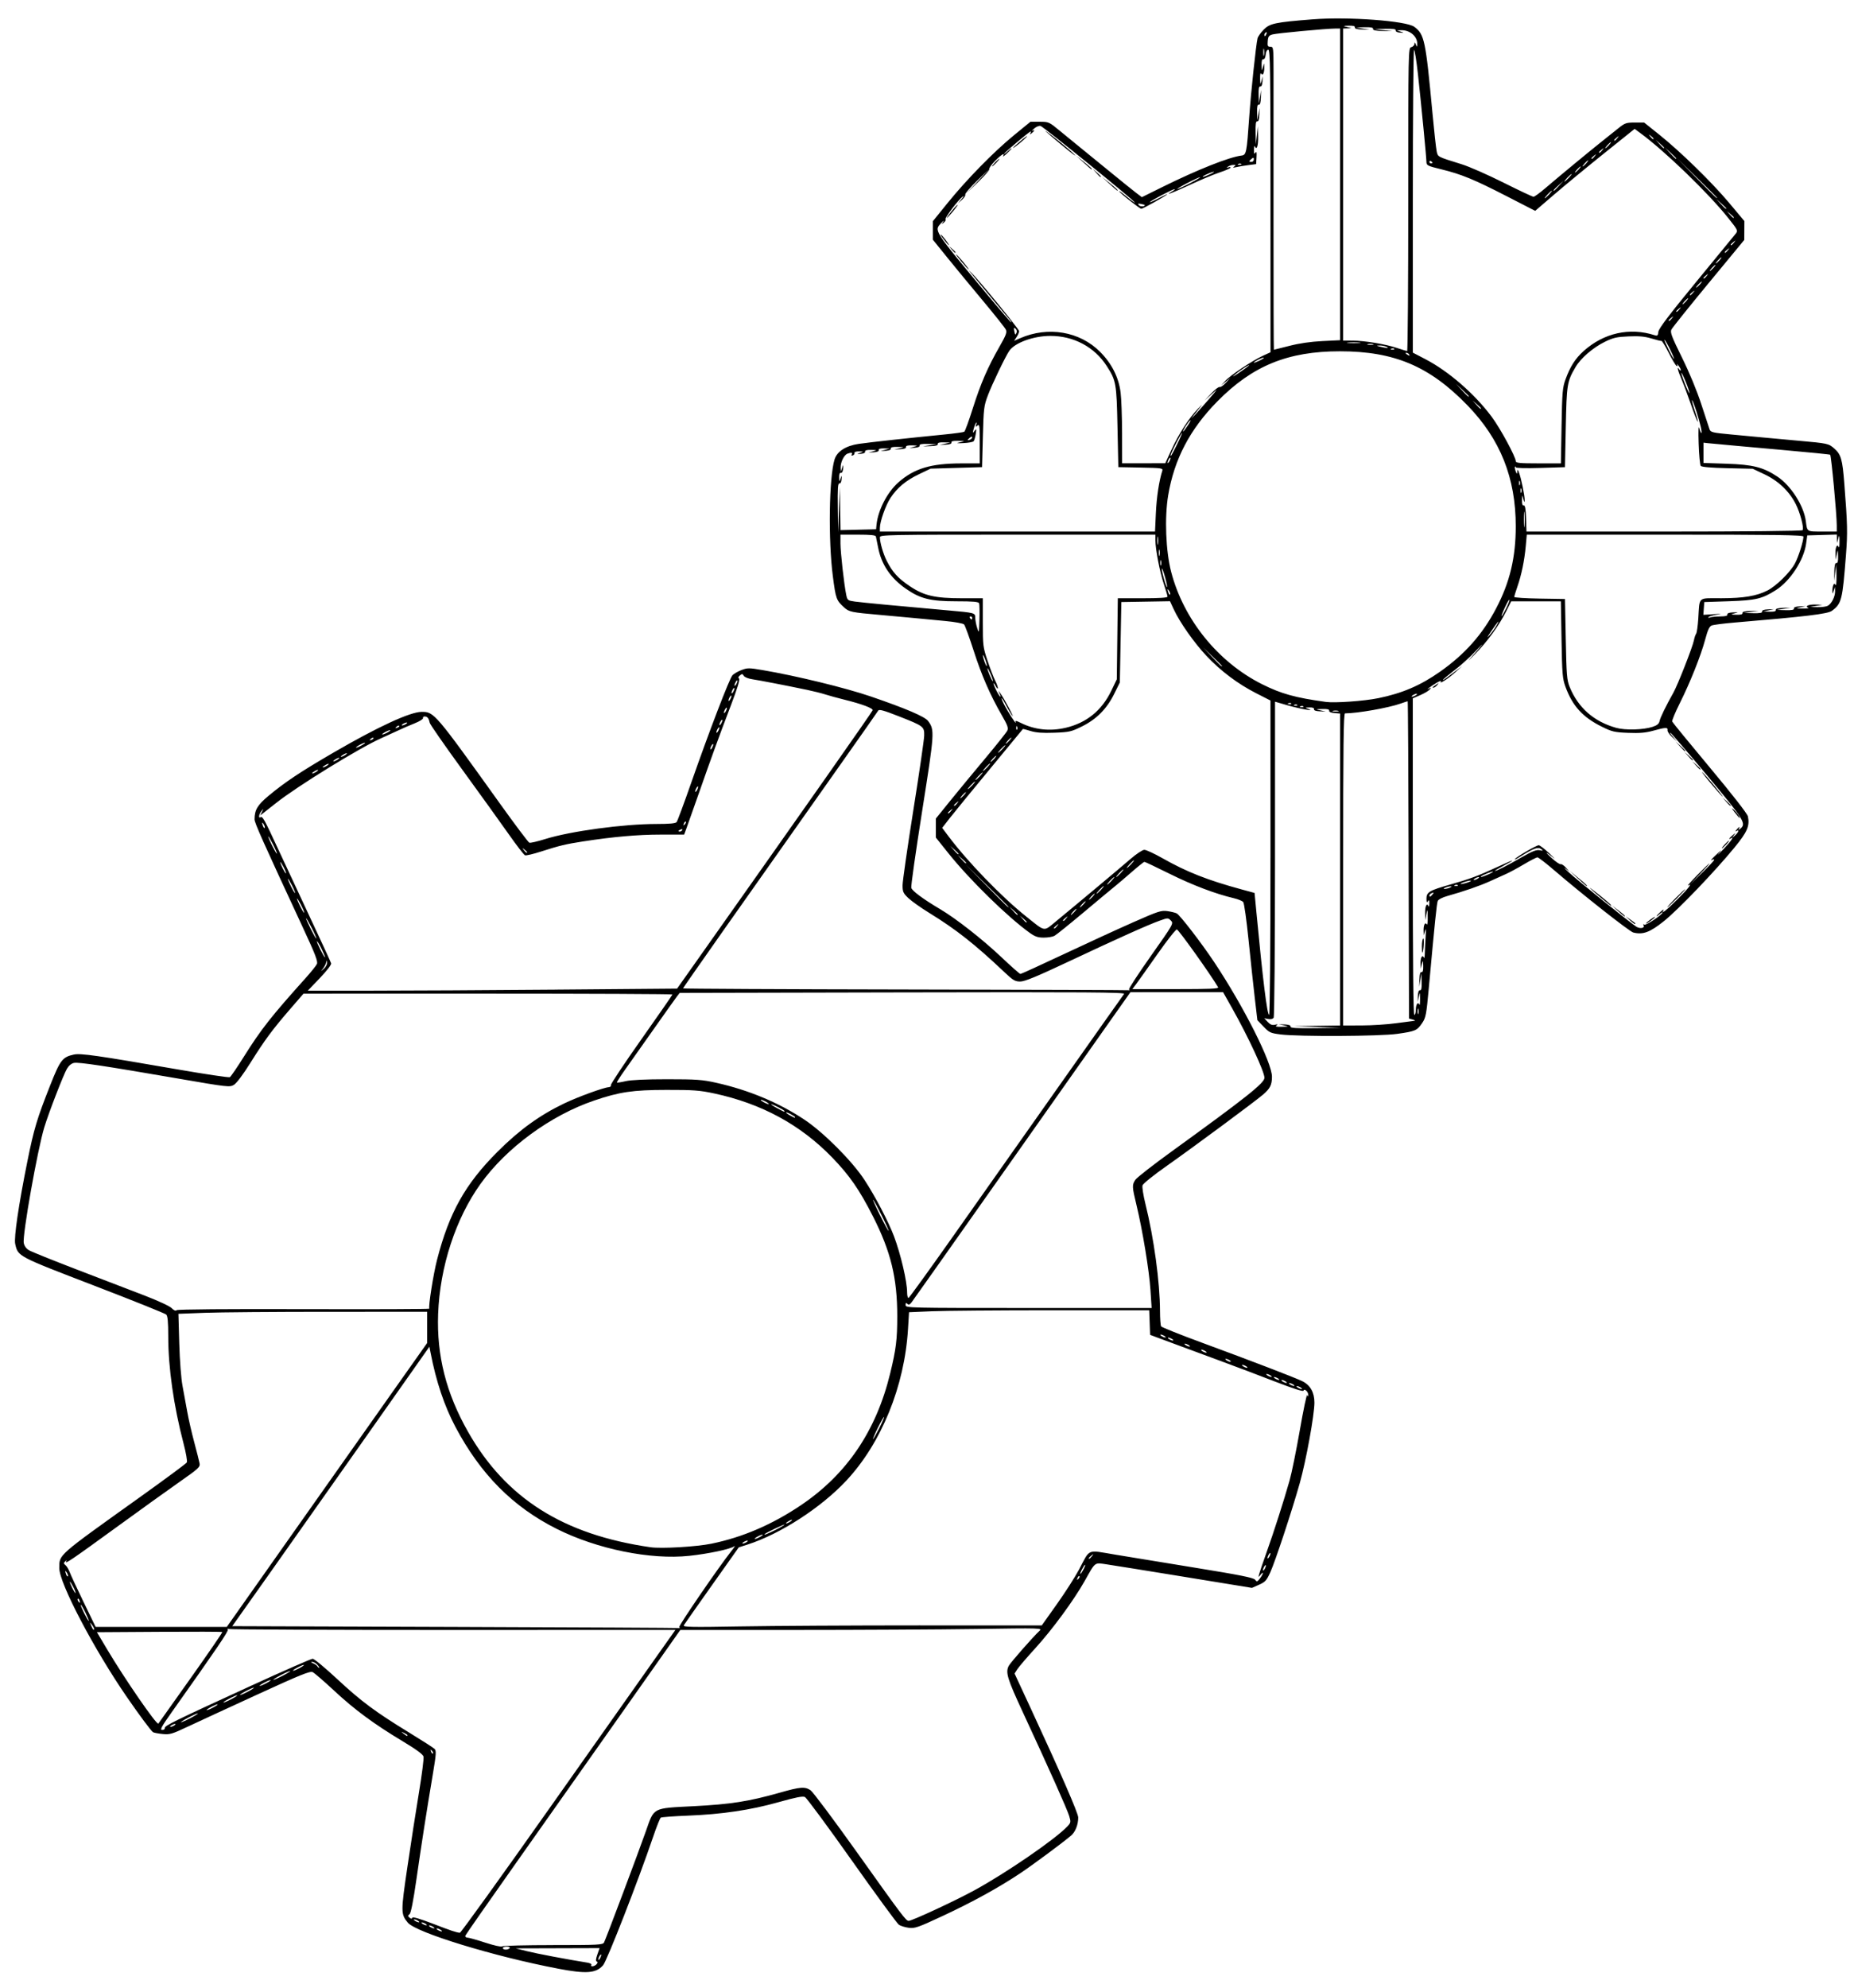 <?xml version="1.0" encoding="UTF-8" standalone="no"?>
<!-- Created with Inkscape (http://www.inkscape.org/) -->

<svg
   xmlns:dc="http://purl.org/dc/elements/1.1/"
   xmlns:cc="http://creativecommons.org/ns#"
   xmlns:rdf="http://www.w3.org/1999/02/22-rdf-syntax-ns#"
   xmlns:svg="http://www.w3.org/2000/svg"
   xmlns="http://www.w3.org/2000/svg"
   xmlns:sodipodi="http://sodipodi.sourceforge.net/DTD/sodipodi-0.dtd"
   xmlns:inkscape="http://www.inkscape.org/namespaces/inkscape"
   width="210mm"
   height="225mm"
   viewBox="0 0 210 225"
   version="1.1"
   id="svg6031"
   inkscape:version="0.92.2 (5c3e80d, 2017-08-06)"
   sodipodi:docname="MDC logo_blank.svg">
  <defs
     id="defs6025" />
  <sodipodi:namedview
     id="base"
     pagecolor="#ffffff"
     bordercolor="#666666"
     borderopacity="1.0"
     inkscape:pageopacity="0.0"
     inkscape:pageshadow="2"
     inkscape:zoom="0.35"
     inkscape:cx="-100"
     inkscape:cy="560"
     inkscape:document-units="mm"
     inkscape:current-layer="layer1"
     showgrid="false"
     inkscape:window-width="1920"
     inkscape:window-height="1017"
     inkscape:window-x="-8"
     inkscape:window-y="-8"
     inkscape:window-maximized="1" />
  <g
     inkscape:label="Layer 1"
     inkscape:groupmode="layer"
     id="layer1"
     transform="translate(0,-72)">
    <path
       style="fill:#000000;stroke-width:0.171"
       d="m 63.203,294.844 c -7.219,-1.371 -16.074,-4.08 -17.008,-5.203 -0.801,-0.964 -0.803,-1.194 -0.046,-6.327 0.387,-2.623 0.976,-6.419 1.31,-8.434 0.333,-2.016 0.564,-3.833 0.513,-4.038 -0.064,-0.254 -0.816,-0.807 -2.364,-1.737 -3.271,-1.965 -5.432,-3.56 -7.774,-5.738 -1.132,-1.053 -2.22,-1.992 -2.418,-2.087 -0.299,-0.143 -1.381,0.295 -6.345,2.572 -3.292,1.51 -6.834,3.145 -7.872,3.633 -1.714,0.807 -1.969,0.88 -2.782,0.8 -0.493,-0.049 -0.98,-0.141 -1.083,-0.205 -0.21,-0.13 -1.513,-1.878 -2.936,-3.94 -3.757,-5.443 -7.698,-12.954 -7.682,-14.64 0.015,-1.565 -0.315,-1.275 9.167,-8.05 2.83,-2.022 5.205,-3.779 5.278,-3.905 0.074,-0.128 -0.093,-1.088 -0.376,-2.166 -1.106,-4.211 -1.726,-8.544 -1.728,-12.086 -0.001,-1.65 -0.063,-2.322 -0.229,-2.488 -0.125,-0.125 -3.824,-1.609 -8.219,-3.297 -8.655,-3.324 -8.565,-3.277 -8.886,-4.697 -0.161,-0.712 0.394,-4.473 1.383,-9.37 0.738,-3.656 1.082,-4.803 2.586,-8.603 1.127,-2.849 1.38,-3.177 2.663,-3.462 0.766,-0.17 2.618,0.094 11.676,1.663 3.19,0.553 5.891,0.956 6.002,0.896 0.111,-0.06 0.831,-1.112 1.6,-2.338 1.927,-3.073 3.084,-4.544 7.005,-8.906 0.599,-0.667 1.165,-1.372 1.256,-1.567 0.135,-0.287 -0.172,-1.082 -1.623,-4.202 -4.5,-9.676 -5.44,-11.778 -5.439,-12.172 0.003,-1.07 0.328,-1.618 1.582,-2.663 1.863,-1.552 3.63,-2.728 7.335,-4.881 5.045,-2.932 8.711,-4.625 10.014,-4.625 1.408,0 1.491,0.097 8.881,10.408 1.703,2.376 3.194,4.357 3.313,4.403 0.12,0.046 0.925,-0.139 1.79,-0.41 2.85,-0.894 8.871,-1.71 12.612,-1.71 1.478,0 2.158,-0.064 2.28,-0.214 0.096,-0.118 0.848,-2.144 1.671,-4.502 1.994,-5.709 4.308,-11.737 4.651,-12.116 0.152,-0.168 0.609,-0.433 1.016,-0.588 0.687,-0.262 0.858,-0.262 2.423,0.005 3.813,0.649 9.378,2.006 12.231,2.982 3.952,1.352 6.126,2.28 6.49,2.771 0.758,1.025 0.744,1.244 -0.667,10.177 -0.728,4.607 -1.284,8.527 -1.235,8.712 0.09,0.346 1.379,1.298 3.252,2.404 1.807,1.066 4.842,3.443 6.95,5.44 1.107,1.049 2.079,1.907 2.161,1.907 0.082,0 2.302,-1.013 4.934,-2.251 2.631,-1.238 6.173,-2.864 7.871,-3.613 2.832,-1.25 3.151,-1.352 3.859,-1.248 0.424,0.063 0.893,0.179 1.04,0.258 0.379,0.203 2.798,3.342 4.224,5.482 3.362,5.044 6.575,11.414 6.563,13.013 -0.007,0.931 -0.208,1.327 -1.023,2.025 -0.953,0.814 -7.906,5.959 -10.851,8.029 -1.547,1.087 -2.728,2.037 -2.787,2.241 -0.057,0.195 0.088,1.121 0.32,2.058 0.973,3.916 1.652,8.897 1.659,12.164 0.002,0.849 0.06,1.63 0.129,1.735 0.069,0.105 2.171,0.944 4.671,1.863 5.579,2.053 10.507,3.942 11.312,4.338 0.913,0.448 1.379,1.269 1.379,2.427 0,1.385 -0.942,6.566 -1.653,9.091 -0.879,3.121 -2.767,8.839 -3.333,10.093 -0.43,0.952 -0.58,1.119 -1.288,1.433 l -0.802,0.355 -7.567,-1.235 c -4.162,-0.679 -8.14,-1.318 -8.84,-1.42 -1.476,-0.214 -1.274,-0.365 -2.553,1.898 -1.246,2.203 -3.644,5.466 -5.571,7.58 -0.963,1.056 -1.887,2.135 -2.053,2.397 l -0.303,0.476 1.821,3.923 c 3.403,7.334 5.388,11.89 5.388,12.367 0,0.828 -0.323,1.645 -0.813,2.058 -1.045,0.881 -4.337,3.317 -5.79,4.285 -2.408,1.605 -5.383,3.24 -8.746,4.807 -2.809,1.309 -3.156,1.43 -3.848,1.34 -0.418,-0.054 -0.92,-0.208 -1.115,-0.34 -0.195,-0.133 -2.592,-3.404 -5.328,-7.27 -2.735,-3.866 -5.128,-7.102 -5.316,-7.192 -0.254,-0.121 -1.035,0.032 -2.995,0.585 -3.17,0.894 -6.417,1.374 -10.314,1.525 -1.566,0.061 -2.923,0.16 -3.016,0.222 -0.092,0.061 -0.482,1.038 -0.866,2.169 -1.657,4.886 -5.236,14.062 -5.676,14.552 -0.812,0.905 -1.896,0.984 -5.101,0.376 z m 4.372,-0.505 c 0.139,-0.168 0.144,-0.259 0.014,-0.302 -0.126,-0.042 -0.104,-0.294 0.071,-0.788 l 0.256,-0.727 -4.751,0.014 -4.751,0.014 1.276,0.321 c 1.062,0.267 4.52,0.922 6.832,1.293 0.309,0.05 0.517,0.164 0.462,0.253 -0.16,0.258 0.371,0.189 0.592,-0.078 z m 0.523,-1.046 c 0,-0.094 -0.075,-0.056 -0.166,0.086 -0.091,0.142 -0.166,0.334 -0.166,0.429 0,0.094 0.075,0.056 0.166,-0.086 0.091,-0.141 0.166,-0.334 0.166,-0.429 z m -10.37,-0.772 c 0.06,-0.097 -0.084,-0.172 -0.333,-0.172 -0.241,0 -0.439,0.077 -0.439,0.172 0,0.094 0.15,0.171 0.333,0.171 0.183,0 0.381,-0.077 0.439,-0.171 z m 4.916,-0.343 c 5.177,0 5.632,-0.024 5.777,-0.3 0.211,-0.4 3.925,-10.275 4.737,-12.592 0.953,-2.721 0.7,-2.588 5.378,-2.828 4.224,-0.216 6.267,-0.535 9.754,-1.523 2.387,-0.676 2.865,-0.714 3.523,-0.28 0.259,0.171 2.632,3.342 5.272,7.046 5.15,7.227 5.532,7.733 5.84,7.733 0.386,0 5.245,-2.257 7.453,-3.462 3.638,-1.985 9.179,-5.793 10.532,-7.239 0.386,-0.412 0.399,-0.49 0.203,-1.146 -0.225,-0.753 -2.274,-5.338 -5.23,-11.706 -1.8,-3.879 -2.011,-4.569 -1.622,-5.312 0.197,-0.376 2.809,-3.35 3.477,-3.958 0.351,-0.32 0.227,-0.323 -7.174,-0.214 -4.142,0.061 -13.376,0.111 -20.519,0.111 H 77.058 l -6.256,8.875 c -3.441,4.881 -8.898,12.615 -12.128,17.185 -3.23,4.571 -5.91,8.41 -5.957,8.532 -0.05,0.13 0.046,0.227 0.233,0.234 0.175,0.007 1.09,0.264 2.033,0.573 0.959,0.314 1.787,0.497 1.878,0.417 0.09,-0.079 2.692,-0.144 5.782,-0.144 z m -0.229,-15.735 c 5.575,-7.9 11.025,-15.618 12.112,-17.152 l 1.976,-2.789 -25.217,0.007 c -13.869,0.004 -25.302,-0.046 -25.406,-0.11 -0.109,-0.067 -0.141,-0.038 -0.075,0.068 0.101,0.164 -1.233,2.127 -6.349,9.343 -1.171,1.652 -1.367,2.015 -1.086,2.015 0.188,0 0.323,-0.097 0.3,-0.214 -0.051,-0.255 0.944,-0.743 9.744,-4.776 3.685,-1.689 6.837,-3.07 7.004,-3.07 0.167,0 1.409,1.027 2.759,2.283 2.731,2.54 4.341,3.737 8.19,6.088 1.438,0.879 2.724,1.705 2.858,1.836 0.211,0.206 0.182,0.608 -0.212,2.947 -0.704,4.179 -1.25,7.675 -1.842,11.798 -0.356,2.479 -0.625,3.839 -0.782,3.965 -0.206,0.164 -0.206,0.221 0.002,0.393 0.179,0.149 0.259,0.15 0.308,0.006 0.042,-0.126 0.855,0.109 2.289,0.661 2.11,0.812 2.66,0.998 3.101,1.043 0.105,0.011 4.752,-6.443 10.327,-14.343 z m -12.49,14.02 c -0.141,-0.091 -0.334,-0.166 -0.429,-0.166 -0.094,0 -0.056,0.075 0.086,0.166 0.141,0.091 0.334,0.166 0.429,0.166 0.094,0 0.056,-0.075 -0.086,-0.166 z m -0.857,-0.343 c -0.141,-0.091 -0.334,-0.166 -0.429,-0.166 -0.094,0 -0.056,0.075 0.086,0.166 0.141,0.091 0.334,0.166 0.429,0.166 0.094,0 0.056,-0.075 -0.086,-0.166 z m -0.857,-0.343 c -0.141,-0.091 -0.334,-0.166 -0.429,-0.166 -0.094,0 -0.056,0.075 0.086,0.166 0.141,0.091 0.334,0.166 0.429,0.166 0.094,0 0.056,-0.075 -0.086,-0.166 z m -0.857,-0.343 c -0.141,-0.091 -0.334,-0.166 -0.429,-0.166 -0.094,0 -0.056,0.075 0.086,0.166 0.141,0.091 0.334,0.166 0.429,0.166 0.094,0 0.056,-0.075 -0.086,-0.166 z m 1.565,-19.254 c -0.169,-0.168 -0.189,-0.148 -0.096,0.096 0.064,0.169 0.16,0.264 0.213,0.212 0.053,-0.053 1.1e-4,-0.191 -0.117,-0.308 z m -2.765,-1.749 c 0,-0.044 -0.174,-0.164 -0.386,-0.267 -0.371,-0.18 -0.373,-0.176 -0.053,0.08 0.35,0.28 0.439,0.318 0.439,0.187 z m -26.411,-1.121 c 0.141,-0.091 0.18,-0.166 0.086,-0.166 -0.094,0 -0.287,0.075 -0.429,0.166 -0.141,0.091 -0.18,0.166 -0.086,0.166 0.094,0 0.287,-0.075 0.429,-0.166 z m 1.875,-5.379 c 1.997,-2.817 3.6,-5.152 3.563,-5.19 -0.037,-0.037 -3.248,-0.048 -7.134,-0.023 l -7.066,0.045 1.174,1.972 c 1.982,3.33 5.603,8.575 5.781,8.374 0.028,-0.031 1.684,-2.361 3.681,-5.178 z m 0.012,4.521 c 0.519,-0.274 0.866,-0.498 0.772,-0.498 -0.094,0 -0.596,0.224 -1.115,0.498 -0.519,0.274 -0.866,0.498 -0.772,0.498 0.094,0 0.596,-0.224 1.115,-0.498 z m 2.572,-1.2 c 0.33,-0.181 0.523,-0.329 0.429,-0.329 -0.094,0 -0.442,0.148 -0.772,0.329 -0.33,0.181 -0.523,0.329 -0.429,0.329 0.094,0 0.442,-0.148 0.772,-0.329 z m 2.058,-0.943 c 0.424,-0.227 0.695,-0.413 0.6,-0.413 -0.094,0 -0.519,0.186 -0.943,0.413 -0.424,0.227 -0.695,0.413 -0.6,0.413 0.094,0 0.519,-0.186 0.943,-0.413 z m 1.886,-0.857 c 0.424,-0.227 0.695,-0.413 0.6,-0.413 -0.094,0 -0.519,0.186 -0.943,0.413 -0.424,0.227 -0.695,0.413 -0.6,0.413 0.094,0 0.519,-0.186 0.943,-0.413 z m 2.058,-0.943 c 0.33,-0.181 0.523,-0.329 0.429,-0.329 -0.094,0 -0.442,0.148 -0.772,0.329 -0.33,0.181 -0.523,0.329 -0.429,0.329 0.094,0 0.442,-0.148 0.772,-0.329 z m 1.886,-0.858 c 0.519,-0.274 0.866,-0.498 0.772,-0.498 -0.094,0 -0.596,0.224 -1.115,0.498 -0.519,0.274 -0.866,0.498 -0.772,0.498 0.094,0 0.596,-0.224 1.115,-0.498 z m 1.886,-0.857 c 0.33,-0.181 0.523,-0.329 0.429,-0.329 -0.094,0 -0.442,0.148 -0.772,0.329 -0.33,0.181 -0.523,0.329 -0.429,0.329 0.094,0 0.442,-0.148 0.772,-0.329 z m 1.972,-0.343 c -0.171,-0.189 -0.433,-0.338 -0.584,-0.332 -0.187,0.007 -0.157,0.058 0.095,0.159 0.203,0.082 0.419,0.231 0.482,0.332 0.062,0.101 0.159,0.184 0.216,0.184 0.056,0 -0.037,-0.154 -0.208,-0.343 z M 10.652,256.368 c 0,-0.076 -0.117,-0.289 -0.26,-0.472 -0.241,-0.309 -0.245,-0.299 -0.058,0.139 0.202,0.472 0.318,0.594 0.318,0.333 z m 66.29,-0.194 c -0.092,-0.149 4.474,-6.806 5.888,-8.585 0.337,-0.424 0.494,-0.677 0.348,-0.561 -0.403,0.319 -2.921,0.856 -5.109,1.089 -4.391,0.468 -10.438,-0.762 -15.008,-3.051 -4.96,-2.485 -8.623,-6.169 -11.473,-11.54 -1.251,-2.358 -2.187,-5.142 -2.809,-8.358 l -0.14,-0.726 -7.154,10.158 c -3.935,5.587 -8.959,12.705 -11.166,15.818 l -4.012,5.659 25.314,0.087 c 13.923,0.048 25.338,0.105 25.367,0.129 0.029,0.023 0.008,-0.031 -0.047,-0.12 z M 33.341,245.316 c 4.209,-5.966 9.315,-13.197 11.347,-16.07 l 3.694,-5.222 v -1.766 -1.766 l -11.105,5.1e-4 c -6.107,3.4e-4 -12.446,0.051 -14.086,0.114 l -2.981,0.113 0.095,3.359 c 0.055,1.959 0.21,3.967 0.371,4.817 0.152,0.802 0.393,2.114 0.534,2.915 0.142,0.802 0.496,2.345 0.787,3.43 0.291,1.085 0.566,2.173 0.61,2.418 0.073,0.405 -0.125,0.589 -2.207,2.044 -1.258,0.879 -4.526,3.226 -7.261,5.214 -5.008,3.64 -5.864,4.22 -5.64,3.822 0.085,-0.151 0.054,-0.149 -0.114,0.007 -0.192,0.178 -0.186,0.249 0.034,0.429 0.145,0.118 0.365,0.485 0.488,0.815 0.123,0.33 0.831,1.854 1.575,3.387 l 1.352,2.787 h 7.427 7.427 l 7.653,-10.847 z m 70.901,10.676 h 13.758 l 1.712,-2.409 c 0.942,-1.325 2.068,-3.081 2.502,-3.902 1.288,-2.434 0.835,-2.244 4.074,-1.706 1.531,0.254 5.677,0.933 9.214,1.508 4.941,0.803 6.483,1.112 6.654,1.333 0.204,0.264 0.25,0.252 0.554,-0.141 0.391,-0.508 0.46,-0.903 0.072,-0.419 -0.256,0.32 -0.262,0.316 -0.153,-0.096 0.062,-0.236 0.444,-1.355 0.849,-2.487 0.813,-2.274 1.922,-5.734 2.59,-8.08 0.239,-0.838 0.763,-3.414 1.166,-5.725 0.402,-2.311 0.777,-4.086 0.832,-3.944 0.084,0.215 0.103,0.211 0.114,-0.022 0.017,-0.357 -0.438,-0.768 -0.533,-0.482 -0.042,0.126 -1.172,-0.233 -3.147,-0.999 -1.695,-0.658 -4.509,-1.721 -6.254,-2.364 -1.745,-0.643 -4.253,-1.57 -5.574,-2.061 l -2.401,-0.892 -0.05,-1.392 -0.05,-1.392 h -11.027 c -6.065,0 -12.186,0.05 -13.603,0.111 l -2.576,0.111 -0.116,1.904 c -0.393,6.474 -3.007,12.894 -6.984,17.153 -2.858,3.06 -7.471,6.046 -11.185,7.239 l -1.001,0.321 -3.038,4.287 c -1.671,2.358 -3.104,4.397 -3.186,4.53 -0.127,0.208 0.784,0.227 6.44,0.129 3.623,-0.063 12.779,-0.114 20.345,-0.114 z M 9.674,254.539 c -0.253,-0.516 -0.489,-0.91 -0.524,-0.875 -0.077,0.077 0.788,1.813 0.903,1.813 0.045,0 -0.126,-0.422 -0.379,-0.938 z m -0.677,-1.384 c -0.056,-0.146 -0.138,-0.228 -0.183,-0.183 -0.045,0.045 -0.031,0.164 0.031,0.265 0.169,0.274 0.268,0.22 0.152,-0.082 z m -0.725,-1.563 c -0.191,-0.363 -0.351,-0.604 -0.355,-0.537 -0.012,0.197 0.562,1.337 0.636,1.263 0.037,-0.037 -0.089,-0.364 -0.28,-0.727 z M 122.264,250.414 c -0.053,-0.053 -0.149,0.042 -0.213,0.212 -0.093,0.244 -0.073,0.264 0.096,0.096 0.117,-0.116 0.17,-0.255 0.117,-0.308 z M 7.586,250.045 c -0.202,-0.348 -0.251,-0.236 -0.086,0.195 0.059,0.153 0.143,0.243 0.187,0.198 0.044,-0.044 -0.001,-0.221 -0.102,-0.393 z M 122.726,249.647 c 0.146,-0.283 0.227,-0.514 0.18,-0.514 -0.047,0 -0.205,0.232 -0.352,0.514 -0.146,0.283 -0.227,0.514 -0.18,0.514 0.047,0 0.205,-0.232 0.352,-0.514 z m 20.66,-0.429 c 0,-0.094 -0.075,-0.056 -0.166,0.086 -0.091,0.141 -0.166,0.334 -0.166,0.429 0,0.094 0.075,0.056 0.166,-0.086 0.091,-0.142 0.166,-0.334 0.166,-0.429 z m -19.695,-1.072 c 0.213,-0.272 0.207,-0.278 -0.065,-0.065 -0.286,0.224 -0.377,0.365 -0.235,0.365 0.036,0 0.171,-0.135 0.3,-0.3 z m 20.21,-0.3 c 0,-0.094 -0.075,-0.056 -0.166,0.086 -0.091,0.141 -0.166,0.334 -0.166,0.429 0,0.094 0.075,0.056 0.166,-0.086 0.091,-0.141 0.166,-0.334 0.166,-0.429 z m -63.309,-1.106 c 3.511,-0.724 6.811,-2.136 10.044,-4.298 5.257,-3.515 8.608,-8.444 10.2,-15.004 0.66,-2.72 0.793,-3.796 0.795,-6.431 0.003,-4.337 -0.725,-7.328 -2.753,-11.319 -1.538,-3.025 -2.646,-4.624 -4.608,-6.653 -3.597,-3.718 -8.013,-6.113 -13.39,-7.264 -1.638,-0.35 -2.343,-0.402 -5.4,-0.397 -3.81,0.006 -5.306,0.227 -8.183,1.206 -4.931,1.678 -9.923,5.335 -12.861,9.421 -2.824,3.928 -4.611,9.395 -4.809,14.72 -0.176,4.726 0.905,8.988 3.388,13.355 4.282,7.531 10.781,11.641 20.664,13.067 1.239,0.179 5.217,-0.053 6.914,-0.403 z m 3.976,-0.18 c 0.141,-0.091 0.18,-0.166 0.086,-0.166 -0.094,0 -0.287,0.075 -0.429,0.166 -0.141,0.091 -0.18,0.166 -0.086,0.166 0.094,0 0.287,-0.075 0.429,-0.166 z m 1.543,-0.6 c 0.236,-0.135 0.352,-0.245 0.257,-0.245 -0.094,0 -0.364,0.11 -0.6,0.245 -0.236,0.135 -0.352,0.245 -0.257,0.245 0.094,0 0.364,-0.11 0.6,-0.245 z m 1.72,-0.774 c 0.563,-0.284 1.024,-0.556 1.024,-0.603 0,-0.077 -2.04,0.894 -2.215,1.054 -0.212,0.194 0.286,0.006 1.191,-0.452 z m 1.882,-1.124 c 0,-0.047 -0.154,-0.003 -0.343,0.098 -0.189,0.101 -0.343,0.222 -0.343,0.269 0,0.047 0.154,0.003 0.343,-0.098 0.189,-0.101 0.343,-0.222 0.343,-0.269 z m 9.87,-10.381 c 0.337,-0.67 0.585,-1.246 0.551,-1.28 -0.034,-0.034 -0.347,0.514 -0.696,1.218 -0.348,0.704 -0.596,1.28 -0.551,1.28 0.045,0 0.358,-0.548 0.696,-1.218 z m 47.753,-4.613 c -0.141,-0.091 -0.334,-0.166 -0.429,-0.166 -0.094,0 -0.056,0.075 0.086,0.166 0.141,0.091 0.334,0.166 0.429,0.166 0.094,0 0.056,-0.075 -0.086,-0.166 z m -0.857,-0.343 c -0.141,-0.091 -0.334,-0.166 -0.429,-0.166 -0.094,0 -0.056,0.075 0.086,0.166 0.141,0.091 0.334,0.166 0.429,0.166 0.094,0 0.056,-0.075 -0.086,-0.166 z m -0.858,-0.343 c -0.141,-0.091 -0.334,-0.166 -0.429,-0.166 -0.094,0 -0.056,0.075 0.086,0.166 0.141,0.091 0.334,0.166 0.429,0.166 0.094,0 0.056,-0.075 -0.086,-0.166 z m -0.857,-0.343 c -0.141,-0.091 -0.334,-0.166 -0.429,-0.166 -0.094,0 -0.056,0.075 0.086,0.166 0.141,0.091 0.334,0.166 0.429,0.166 0.094,0 0.056,-0.075 -0.086,-0.166 z m -0.857,-0.343 c -0.141,-0.091 -0.334,-0.166 -0.429,-0.166 -0.094,0 -0.056,0.075 0.086,0.166 0.141,0.091 0.334,0.166 0.429,0.166 0.094,0 0.056,-0.075 -0.086,-0.166 z m -2.744,-1.029 c -0.141,-0.091 -0.334,-0.166 -0.429,-0.166 -0.094,0 -0.056,0.075 0.086,0.166 0.141,0.091 0.334,0.166 0.429,0.166 0.094,0 0.056,-0.075 -0.086,-0.166 z m -1.886,-0.686 c -0.141,-0.091 -0.334,-0.166 -0.429,-0.166 -0.094,0 -0.056,0.075 0.086,0.166 0.141,0.091 0.334,0.166 0.429,0.166 0.094,0 0.056,-0.075 -0.086,-0.166 z m -2.744,-1.029 c -0.141,-0.091 -0.334,-0.166 -0.429,-0.166 -0.094,0 -0.056,0.075 0.086,0.166 0.141,0.091 0.334,0.166 0.429,0.166 0.094,0 0.056,-0.075 -0.086,-0.166 z m -1.886,-0.686 c -0.141,-0.091 -0.334,-0.166 -0.429,-0.166 -0.094,0 -0.056,0.075 0.086,0.166 0.141,0.091 0.334,0.166 0.429,0.166 0.094,0 0.056,-0.075 -0.086,-0.166 z m -1.886,-0.686 c -0.141,-0.091 -0.334,-0.166 -0.429,-0.166 -0.094,0 -0.056,0.075 0.086,0.166 0.141,0.091 0.334,0.166 0.429,0.166 0.094,0 0.056,-0.075 -0.086,-0.166 z m -0.858,-0.343 c -0.141,-0.091 -0.334,-0.166 -0.429,-0.166 -0.094,0 -0.056,0.075 0.086,0.166 0.141,0.091 0.334,0.166 0.429,0.166 0.094,0 0.056,-0.075 -0.086,-0.166 z m -97.45,-3.046 c 7.833,0.025 14.214,5.1e-4 14.18,-0.054 -0.131,-0.213 0.449,-3.896 0.873,-5.539 1.374,-5.326 3.184,-8.559 6.837,-12.213 2.475,-2.475 4.766,-4.136 7.55,-5.472 1.543,-0.74 4.455,-1.802 5.069,-1.849 0.168,-0.013 0.272,-0.112 0.23,-0.221 -0.042,-0.109 1.51,-2.443 3.449,-5.186 1.939,-2.744 3.525,-5.031 3.525,-5.083 0,-0.052 -9.402,-0.095 -20.894,-0.095 H 34.377 l -1.448,1.672 c -2.059,2.377 -2.942,3.568 -4.538,6.118 -0.853,1.363 -1.598,2.357 -1.898,2.535 -0.478,0.282 -0.686,0.258 -6.324,-0.715 -8.231,-1.421 -11.247,-1.875 -11.783,-1.772 -0.29,0.056 -0.592,0.304 -0.801,0.658 -0.395,0.669 -2.065,4.982 -2.568,6.632 -0.772,2.532 -2.491,12.212 -2.326,13.095 0.064,0.342 0.278,0.637 0.599,0.827 0.275,0.162 2.719,1.146 5.431,2.187 2.713,1.04 6.149,2.359 7.637,2.929 1.53,0.587 2.87,1.209 3.084,1.431 0.252,0.262 0.445,0.34 0.574,0.233 0.119,-0.099 5.723,-0.144 14.435,-0.116 z m 95.857,-2.185 c -0.146,-2.211 -0.891,-6.733 -1.582,-9.6 -0.505,-2.098 -0.513,-2.27 -0.125,-2.857 0.164,-0.249 2.027,-1.702 4.139,-3.229 8.402,-6.075 10.481,-7.725 10.481,-8.315 0,-0.691 -1.83,-4.631 -3.648,-7.855 l -1.04,-1.844 -5.245,0.003 -5.245,0.003 -2.814,3.984 c -1.548,2.191 -7.058,10.004 -12.246,17.361 -5.188,7.357 -9.563,13.546 -9.723,13.754 -0.219,0.284 -0.34,0.328 -0.488,0.18 -0.148,-0.148 -0.197,-0.114 -0.197,0.138 0,0.329 0.233,0.334 13.934,0.334 h 13.934 z m -22.457,-5.917 c 2.629,-3.726 8.046,-11.405 12.037,-17.064 3.991,-5.659 7.338,-10.392 7.437,-10.516 0.149,-0.188 -4.169,-0.217 -25.077,-0.172 l -25.257,0.055 -0.285,0.364 c -0.157,0.2 -1.327,1.843 -2.6,3.651 -1.273,1.807 -2.761,3.912 -3.305,4.677 -0.544,0.765 -0.961,1.42 -0.925,1.455 0.035,0.035 0.481,-0.033 0.99,-0.153 0.6,-0.141 2.253,-0.218 4.698,-0.218 3.327,-3.5e-4 3.984,0.047 5.559,0.399 3.687,0.825 7.082,2.243 9.98,4.168 2.183,1.45 5.409,4.682 6.815,6.829 1.223,1.867 2.719,4.725 3.346,6.391 0.755,2.005 1.482,5.112 1.482,6.331 0,0.381 0.073,0.666 0.162,0.635 0.089,-0.031 2.313,-3.106 4.942,-6.831 z m -8.011,-2.554 c -0.478,-0.953 -0.907,-1.733 -0.953,-1.733 -0.046,0 0.318,0.807 0.809,1.794 0.491,0.987 0.919,1.766 0.953,1.733 0.033,-0.033 -0.331,-0.841 -0.809,-1.794 z m -9.784,-11.075 c 0,-0.045 -0.232,-0.201 -0.514,-0.347 -0.645,-0.334 -0.684,-0.189 -0.043,0.159 0.539,0.292 0.557,0.299 0.557,0.188 z m -1.2,-0.687 c 0,-0.104 -1.312,-0.778 -1.494,-0.767 -0.074,0.005 0.212,0.194 0.636,0.421 0.865,0.463 0.857,0.46 0.857,0.346 z m -2.058,-1.032 c -0.236,-0.135 -0.506,-0.245 -0.6,-0.245 -0.094,0 0.021,0.11 0.257,0.245 0.236,0.135 0.506,0.245 0.6,0.245 0.094,0 -0.021,-0.11 -0.257,-0.245 z m -23.875,-12.719 13.769,-0.114 2.254,-3.187 c 12.248,-17.322 19.858,-28.154 19.896,-28.321 0.053,-0.232 -1.232,-0.713 -3.212,-1.201 -0.755,-0.186 -1.719,-0.451 -2.144,-0.588 -0.424,-0.137 -1.351,-0.37 -2.058,-0.517 -2.474,-0.515 -5.409,-1.083 -6.219,-1.204 -0.465,-0.069 -0.883,-0.239 -0.97,-0.394 -0.13,-0.232 -0.194,-0.238 -0.434,-0.038 -0.19,0.158 -0.221,0.272 -0.093,0.351 0.126,0.078 -0.189,1.106 -0.951,3.102 -1.36,3.563 -2.137,5.694 -3.62,9.931 -0.611,1.745 -1.232,3.501 -1.381,3.902 l -0.27,0.729 -2.678,0.001 c -2.582,0.001 -5.34,0.245 -8.766,0.773 -1.97,0.304 -2.697,0.479 -4.765,1.145 -0.876,0.282 -1.693,0.475 -1.816,0.427 -0.123,-0.047 -0.948,-1.116 -1.833,-2.374 -0.885,-1.259 -3.252,-4.546 -5.26,-7.306 -2.008,-2.76 -3.672,-5.152 -3.697,-5.316 -0.026,-0.164 -0.107,-0.395 -0.18,-0.513 -0.168,-0.269 -0.643,-0.283 -0.585,-0.018 0.024,0.108 -0.392,0.368 -0.923,0.578 -0.531,0.21 -1.38,0.578 -1.886,0.817 -0.506,0.239 -1.355,0.627 -1.886,0.861 -2.471,1.091 -9.568,5.46 -11.965,7.366 -0.386,0.307 -0.944,0.746 -1.24,0.976 l -0.539,0.418 0.204,-0.418 c 0.193,-0.395 0.19,-0.4 -0.062,-0.085 -0.285,0.356 -0.367,0.864 -0.115,0.708 0.244,-0.151 0.407,0.145 2.081,3.761 0.874,1.886 2.549,5.475 3.723,7.975 1.174,2.5 2.167,4.66 2.205,4.802 0.041,0.149 -0.502,0.854 -1.286,1.672 l -1.356,1.415 7.144,-1.3e-4 c 3.929,-6e-5 13.341,-0.051 20.914,-0.114 z m 64.963,-0.034 c -0.05,-0.082 1.069,-1.792 2.487,-3.8 2.536,-3.591 2.574,-3.657 2.252,-3.979 -0.321,-0.321 -0.342,-0.321 -1.254,0.003 -1.325,0.471 -4.653,1.964 -10.261,4.602 -3.667,1.725 -5.041,2.293 -5.548,2.293 -0.591,0 -0.812,-0.132 -1.814,-1.079 -3.316,-3.135 -5.451,-4.817 -8.465,-6.669 -0.956,-0.587 -2.033,-1.349 -2.394,-1.693 -0.585,-0.557 -0.657,-0.716 -0.657,-1.455 0,-0.456 0.547,-4.269 1.215,-8.473 0.668,-4.204 1.223,-8.009 1.233,-8.457 0.023,-1.032 -0.047,-1.087 -2.864,-2.194 -1.712,-0.673 -2.245,-0.82 -2.343,-0.646 -0.069,0.124 -2.036,2.926 -4.369,6.228 -11.221,15.874 -17.739,25.138 -17.739,25.213 0,0.045 11.364,0.102 25.253,0.126 13.889,0.024 25.277,0.063 25.306,0.086 0.029,0.023 0.012,-0.025 -0.039,-0.106 z m 10.084,-0.237 c -0.868,-1.47 -4.341,-6.341 -4.664,-6.54 -0.093,-0.057 -1.077,1.188 -2.188,2.768 -1.11,1.58 -2.208,3.123 -2.438,3.43 l -0.42,0.557 h 4.918 c 3.888,0 4.892,-0.045 4.792,-0.214 z m -100.926,-2.771 c -0.019,-0.346 -0.023,-0.346 -0.103,-0.016 -0.046,0.189 -0.211,0.497 -0.366,0.686 -0.28,0.34 -0.279,0.34 0.103,0.016 0.212,-0.18 0.377,-0.488 0.366,-0.686 z m -0.616,-1.555 c -0.253,-0.516 -0.489,-0.91 -0.524,-0.875 -0.077,0.077 0.788,1.813 0.903,1.813 0.045,0 -0.126,-0.422 -0.379,-0.938 z m -1.146,-2.431 c -0.332,-0.646 -0.607,-1.119 -0.611,-1.05 -0.013,0.19 1.079,2.36 1.152,2.288 0.035,-0.035 -0.209,-0.592 -0.54,-1.238 z m -1.2,-2.573 c -0.238,-0.457 -0.436,-0.776 -0.441,-0.707 -0.012,0.194 0.735,1.677 0.808,1.604 0.036,-0.036 -0.129,-0.439 -0.367,-0.897 z m -1.029,-2.229 c -0.238,-0.457 -0.436,-0.776 -0.441,-0.707 -0.012,0.194 0.735,1.677 0.808,1.604 0.036,-0.036 -0.129,-0.439 -0.367,-0.897 z m -0.943,-2.059 c -0.191,-0.363 -0.351,-0.604 -0.355,-0.536 -0.012,0.197 0.562,1.337 0.636,1.263 0.037,-0.037 -0.089,-0.364 -0.28,-0.727 z m -1.201,-2.571 c -0.285,-0.552 -0.521,-0.947 -0.526,-0.878 -0.013,0.191 0.907,2.018 0.98,1.946 0.035,-0.035 -0.169,-0.515 -0.454,-1.067 z m 28.792,0.904 c 0,-0.036 -0.135,-0.171 -0.3,-0.3 -0.272,-0.213 -0.278,-0.207 -0.065,0.065 0.224,0.286 0.365,0.377 0.365,0.235 z m 17.577,-2.506 c 0.06,-0.097 -0.009,-0.126 -0.161,-0.067 -0.297,0.114 -0.351,0.237 -0.105,0.237 0.089,0 0.209,-0.076 0.266,-0.17 z m -47.397,-0.632 c -0.202,-0.348 -0.251,-0.236 -0.086,0.195 0.059,0.153 0.143,0.243 0.187,0.198 0.044,-0.044 -0.001,-0.221 -0.102,-0.393 z m 47.794,-0.318 c -0.053,-0.053 -0.149,0.042 -0.213,0.211 -0.093,0.244 -0.073,0.264 0.096,0.096 0.117,-0.116 0.17,-0.255 0.117,-0.308 z m 1.4,-3.94 c 0,-0.094 -0.075,-0.056 -0.166,0.086 -0.091,0.141 -0.166,0.334 -0.166,0.429 0,0.094 0.075,0.056 0.166,-0.086 0.091,-0.141 0.166,-0.334 0.166,-0.429 z m -43.041,-1.899 c 0,-0.047 -0.154,-0.003 -0.343,0.098 -0.189,0.101 -0.343,0.222 -0.343,0.269 0,0.047 0.154,0.003 0.343,-0.098 0.189,-0.101 0.343,-0.222 0.343,-0.269 z m 1.2,-0.686 c 0,-0.047 -0.154,-0.003 -0.343,0.098 -0.189,0.101 -0.343,0.222 -0.343,0.269 0,0.047 0.154,0.003 0.343,-0.098 0.189,-0.101 0.343,-0.222 0.343,-0.269 z m 1.2,-0.686 c 0,-0.047 -0.154,-0.003 -0.343,0.098 -0.189,0.101 -0.343,0.222 -0.343,0.269 0,0.047 0.154,0.003 0.343,-0.098 0.189,-0.101 0.343,-0.222 0.343,-0.269 z m 0.857,-0.514 c 0,-0.047 -0.154,-0.003 -0.343,0.098 -0.189,0.101 -0.343,0.222 -0.343,0.269 0,0.047 0.154,0.003 0.343,-0.098 0.189,-0.101 0.343,-0.222 0.343,-0.269 z m 41.497,-1.017 c 0,-0.094 -0.075,-0.056 -0.166,0.086 -0.091,0.141 -0.166,0.334 -0.166,0.429 0,0.094 0.075,0.056 0.166,-0.086 0.091,-0.141 0.166,-0.334 0.166,-0.429 z m -39.439,-0.18 c 0,-0.047 -0.232,0.034 -0.514,0.18 -0.283,0.146 -0.514,0.305 -0.514,0.352 0,0.047 0.232,-0.034 0.514,-0.18 0.283,-0.146 0.514,-0.305 0.514,-0.352 z m 0.948,-0.558 c -0.053,-0.053 -0.191,-1.1e-4 -0.308,0.117 -0.168,0.169 -0.148,0.189 0.096,0.096 0.169,-0.064 0.264,-0.16 0.212,-0.213 z m 1.625,-0.633 c 0.236,-0.135 0.352,-0.245 0.257,-0.245 -0.094,0 -0.364,0.11 -0.6,0.245 -0.236,0.135 -0.352,0.245 -0.257,0.245 0.094,0 0.364,-0.11 0.6,-0.245 z m 37.553,-0.514 c 0,-0.094 -0.075,-0.056 -0.166,0.086 -0.091,0.141 -0.166,0.334 -0.166,0.429 0,0.094 0.075,0.056 0.166,-0.086 0.091,-0.141 0.166,-0.334 0.166,-0.429 z m -36.262,-0.224 c -0.053,-0.053 -0.191,-1.1e-4 -0.308,0.117 -0.168,0.169 -0.148,0.189 0.096,0.096 0.169,-0.064 0.264,-0.16 0.212,-0.213 z m 0.767,-0.205 c 0.141,-0.091 0.18,-0.166 0.086,-0.166 -0.094,0 -0.287,0.075 -0.429,0.166 -0.141,0.091 -0.18,0.166 -0.086,0.166 0.094,0 0.287,-0.075 0.429,-0.166 z m 35.838,-0.429 c 0,-0.094 -0.075,-0.056 -0.166,0.086 -0.091,0.141 -0.166,0.334 -0.166,0.429 0,0.094 0.075,0.056 0.166,-0.086 0.091,-0.141 0.166,-0.334 0.166,-0.429 z m 0.514,-1.372 c 0,-0.094 -0.075,-0.056 -0.166,0.086 -0.091,0.141 -0.166,0.334 -0.166,0.429 0,0.094 0.075,0.056 0.166,-0.086 0.091,-0.141 0.166,-0.334 0.166,-0.429 z m 0.514,-1.372 c 0,-0.094 -0.075,-0.056 -0.166,0.086 -0.091,0.141 -0.166,0.334 -0.166,0.429 0,0.094 0.075,0.056 0.166,-0.086 0.091,-0.141 0.166,-0.334 0.166,-0.429 z m 0.343,-0.857 c 0,-0.094 -0.075,-0.056 -0.166,0.086 -0.091,0.141 -0.166,0.334 -0.166,0.429 0,0.094 0.075,0.056 0.166,-0.086 0.091,-0.141 0.166,-0.334 0.166,-0.429 z m 0.343,-0.857 c 0,-0.094 -0.075,-0.056 -0.166,0.086 -0.091,0.141 -0.166,0.334 -0.166,0.429 0,0.094 0.075,0.056 0.166,-0.086 0.091,-0.141 0.166,-0.334 0.166,-0.429 z m 61.487,40.024 c -1.107,-0.138 -1.255,-0.206 -1.9,-0.88 l -0.699,-0.731 -0.291,-2.485 c -0.16,-1.367 -0.477,-4.324 -0.705,-6.571 -0.228,-2.247 -0.5,-4.189 -0.605,-4.315 -0.105,-0.126 -0.592,-0.324 -1.083,-0.44 -2.071,-0.487 -4.667,-1.474 -7.237,-2.749 -1.509,-0.749 -2.801,-1.361 -2.872,-1.36 -0.07,0.001 -0.726,0.525 -1.458,1.165 -0.732,0.64 -1.57,1.353 -1.864,1.586 -0.294,0.233 -1.876,1.55 -3.516,2.926 -1.64,1.376 -3.151,2.592 -3.357,2.701 -0.206,0.109 -0.75,0.198 -1.21,0.198 -0.666,0 -0.989,-0.111 -1.598,-0.548 -2.525,-1.815 -6.796,-5.996 -9.213,-9.018 l -1.411,-1.764 v -1.072 -1.072 l 1.613,-1.993 c 0.887,-1.096 2.67,-3.254 3.961,-4.796 1.292,-1.541 2.426,-2.966 2.521,-3.166 0.141,-0.298 0.03,-0.609 -0.609,-1.718 -1.334,-2.313 -2.297,-4.52 -3.211,-7.361 -0.484,-1.504 -0.968,-2.827 -1.077,-2.942 -0.108,-0.114 -1.046,-0.288 -2.083,-0.385 -1.038,-0.098 -2.697,-0.256 -3.687,-0.351 -0.99,-0.095 -2.688,-0.251 -3.773,-0.346 -3.223,-0.281 -3.479,-0.334 -4.033,-0.836 -0.896,-0.811 -0.955,-0.974 -1.29,-3.564 -0.531,-4.099 -0.426,-11.179 0.196,-13.194 0.281,-0.909 1.277,-1.551 2.739,-1.764 1.257,-0.183 5.643,-0.663 9.706,-1.062 1.148,-0.113 2.159,-0.252 2.248,-0.309 0.089,-0.058 0.525,-1.254 0.97,-2.659 0.888,-2.803 1.686,-4.645 3.031,-6.995 0.736,-1.286 0.853,-1.603 0.706,-1.913 -0.097,-0.204 -1.258,-1.664 -2.579,-3.244 -1.322,-1.58 -3.143,-3.787 -4.046,-4.904 l -1.643,-2.032 v -1.04 -1.04 l 1.616,-2 c 2.173,-2.689 5.263,-5.848 7.556,-7.723 l 1.884,-1.541 h 1.045 c 1.025,0 1.069,0.02 2.289,1.029 0.684,0.566 1.748,1.435 2.364,1.932 0.616,0.497 2.134,1.734 3.373,2.749 1.239,1.015 2.544,2.067 2.9,2.336 l 0.648,0.491 2.293,-1.134 c 4.009,-1.983 7.596,-3.408 9.012,-3.579 0.525,-0.063 0.58,-0.341 0.855,-4.334 0.189,-2.743 0.761,-8.155 0.944,-8.934 0.046,-0.195 0.352,-0.631 0.68,-0.969 0.698,-0.719 1.299,-0.847 5.566,-1.182 4.018,-0.316 10.591,0.168 11.509,0.847 1.149,0.851 1.283,1.486 2.054,9.72 0.194,2.075 0.41,4.04 0.48,4.367 0.139,0.653 0.047,0.605 2.844,1.473 0.834,0.259 2.957,1.192 4.716,2.073 1.76,0.881 3.294,1.603 3.409,1.604 0.115,7.13e-4 0.733,-0.449 1.372,-0.998 1.399,-1.203 5.12,-4.276 6.474,-5.346 0.537,-0.424 1.335,-1.061 1.773,-1.415 0.728,-0.587 0.888,-0.643 1.854,-0.643 h 1.057 l 1.69,1.351 c 2.435,1.946 5.986,5.412 7.959,7.766 l 1.706,2.036 -0.006,1.069 -0.006,1.069 -4.036,4.888 c -2.22,2.688 -4.117,5.055 -4.217,5.26 -0.154,0.315 0.033,0.806 1.202,3.173 0.848,1.717 1.695,3.763 2.188,5.287 0.443,1.368 0.864,2.647 0.936,2.843 0.118,0.321 0.361,0.377 2.421,0.568 1.259,0.116 3.023,0.281 3.919,0.367 0.896,0.085 2.555,0.238 3.687,0.339 3.384,0.302 3.454,0.317 4.113,0.901 0.748,0.663 0.906,1.216 1.118,3.932 0.366,4.678 0.385,5.539 0.184,8.15 -0.392,5.074 -0.488,5.454 -1.586,6.274 -0.47,0.351 -2.905,0.644 -11.031,1.329 -1.226,0.103 -2.388,0.252 -2.583,0.33 -0.265,0.106 -0.449,0.502 -0.736,1.575 -0.49,1.833 -1.699,4.864 -2.888,7.241 -0.513,1.024 -0.897,1.951 -0.854,2.058 0.043,0.107 1.969,2.459 4.28,5.226 2.543,3.045 4.24,5.221 4.298,5.513 0.218,1.091 -0.065,1.746 -1.519,3.519 -2.258,2.752 -6.382,7.049 -8.02,8.356 -1.568,1.251 -2.359,1.542 -3.446,1.269 -0.432,-0.108 -5.775,-4.312 -8.94,-7.033 -0.943,-0.811 -1.805,-1.475 -1.915,-1.476 -0.11,-6.5e-4 -0.805,0.356 -1.543,0.794 -0.739,0.437 -1.652,0.93 -2.029,1.094 -0.377,0.164 -1.188,0.53 -1.801,0.812 -1.101,0.507 -2.941,1.145 -4.829,1.673 -0.562,0.157 -1.022,0.395 -1.092,0.564 -0.114,0.275 -0.328,2.362 -1.024,9.982 -0.262,2.87 -0.332,3.235 -0.733,3.826 -0.586,0.865 -0.759,0.94 -2.821,1.234 -1.979,0.281 -11.15,0.326 -13.253,0.064 z m 4.202,-0.836 -2.658,-0.099 2.615,-0.036 2.615,-0.036 V 170.425 152.771 l -0.643,-0.053 c -0.402,-0.033 -0.627,-0.134 -0.6,-0.268 0.03,-0.15 -0.202,-0.208 -0.772,-0.192 -0.803,0.022 -0.806,0.024 -0.214,0.155 l 0.6,0.133 -0.686,-0.027 c -0.447,-0.017 -0.671,-0.102 -0.643,-0.241 0.028,-0.139 -0.153,-0.208 -0.514,-0.197 -0.537,0.017 -0.542,0.023 -0.129,0.169 0.899,0.318 -0.972,-0.009 -2.373,-0.415 l -1.4,-0.405 -0.003,17.767 c -10e-4,9.904 -0.069,17.872 -0.153,18.005 -0.094,0.148 -0.323,0.205 -0.607,0.151 l -0.456,-0.087 0.391,0.416 c 0.289,0.307 0.504,0.39 0.824,0.316 0.328,-0.076 0.371,-0.058 0.176,0.074 -0.189,0.128 -0.03,0.169 0.6,0.154 0.824,-0.019 0.834,-0.025 0.257,-0.153 l -0.6,-0.133 0.686,0.027 c 0.447,0.017 0.671,0.102 0.643,0.241 -0.033,0.166 0.608,0.206 2.83,0.178 l 2.873,-0.036 z m 8.918,-0.429 c 0.99,-0.136 1.917,-0.257 2.058,-0.269 0.141,-0.012 0.064,-0.076 -0.172,-0.142 l -0.429,-0.119 -0.044,-17.957 c -0.024,-9.876 -0.072,-17.957 -0.107,-17.957 -0.035,0 -0.401,0.119 -0.814,0.265 -1.376,0.486 -4.845,1.096 -6.281,1.106 -0.17,10e-4 -0.214,3.649 -0.214,17.666 v 17.664 l 2.101,-0.005 c 1.155,-0.003 2.911,-0.116 3.902,-0.252 z m -14.235,-18.736 -6.5e-4,-17.793 -1.606,-0.817 c -2.089,-1.063 -4.032,-2.522 -5.654,-4.246 -1.397,-1.485 -3.025,-3.804 -3.703,-5.274 l -0.417,-0.904 -2.756,0.047 -2.756,0.047 -0.086,4.554 -0.086,4.554 -0.639,1.292 c -0.836,1.69 -2.003,2.866 -3.658,3.684 -1.203,0.594 -1.424,0.645 -3.129,0.708 -1.331,0.05 -2.068,-0.005 -2.684,-0.196 -0.467,-0.145 -0.857,-0.247 -0.867,-0.227 -0.01,0.02 -1.678,2.043 -3.709,4.496 -2.03,2.452 -4.084,4.962 -4.564,5.578 l -0.872,1.119 0.714,0.951 c 2.16,2.877 6.025,6.87 8.76,9.05 2.293,1.827 1.958,1.777 3.49,0.521 2.229,-1.829 7.088,-5.894 8.358,-6.993 0.66,-0.571 1.368,-1.041 1.572,-1.044 0.204,-0.003 1.13,0.424 2.058,0.95 2.753,1.559 5.092,2.481 8.975,3.536 l 1.458,0.396 0.212,2.229 c 0.72,7.587 1.215,11.576 1.437,11.576 0.087,0 0.151,-7.587 0.151,-17.793 z m 16.465,17.203 c 0,-0.605 0.245,-0.954 0.401,-0.569 0.048,0.118 0.083,-0.17 0.078,-0.642 -0.009,-0.815 -0.015,-0.828 -0.142,-0.257 l -0.133,0.6 0.027,-0.686 c 0.017,-0.447 0.102,-0.671 0.241,-0.643 0.154,0.031 0.207,-0.235 0.189,-0.943 l -0.026,-0.986 -0.126,0.772 -0.126,0.772 0.023,-0.857 c 0.015,-0.585 0.091,-0.844 0.237,-0.815 0.147,0.029 0.208,-0.186 0.194,-0.686 -0.019,-0.684 -0.028,-0.697 -0.151,-0.214 l -0.131,0.514 -0.02,-0.633 c -0.02,-0.634 0.217,-1.016 0.38,-0.611 0.048,0.118 0.093,-0.093 0.102,-0.471 0.008,-0.377 0.05,-1.226 0.093,-1.886 0.054,-0.83 0.034,-1.042 -0.067,-0.686 l -0.145,0.514 -0.02,-0.458 c -0.029,-0.662 0.157,-1.095 0.344,-0.8 0.087,0.138 0.136,-0.181 0.123,-0.8 -0.02,-0.966 -0.029,-0.987 -0.145,-0.343 l -0.123,0.686 -0.024,-0.804 c -0.023,-0.774 0.196,-1.23 0.376,-0.783 0.048,0.118 0.092,-0.016 0.098,-0.299 0.008,-0.393 -0.028,-0.454 -0.155,-0.257 -0.126,0.195 -0.167,0.124 -0.169,-0.296 -0.003,-0.732 0.329,-0.931 2.656,-1.589 2.226,-0.629 3.215,-0.997 5.379,-2.001 1.912,-0.887 2.264,-0.958 0.709,-0.144 -0.613,0.321 -1.054,0.587 -0.979,0.592 0.189,0.012 1.314,-0.564 3.078,-1.575 1.127,-0.646 1.616,-0.836 1.969,-0.769 0.431,0.082 0.444,0.071 0.151,-0.143 -0.344,-0.251 -0.888,-0.045 -2.394,0.905 -0.364,0.23 -0.616,0.344 -0.56,0.253 0.152,-0.245 2.448,-1.58 2.71,-1.575 0.125,0.002 0.656,0.407 1.18,0.9 0.524,0.493 0.756,0.738 0.514,0.545 -0.961,-0.771 -1.08,-0.784 -0.267,-0.03 0.472,0.438 0.946,0.766 1.054,0.729 0.108,-0.036 0.378,0.141 0.6,0.393 l 0.404,0.459 -0.44,-0.343 c -0.242,-0.189 -0.126,-0.043 0.257,0.323 0.885,0.846 7.309,6.009 7.809,6.277 0.432,0.231 0.944,0.101 0.761,-0.194 -0.078,-0.127 -0.048,-0.153 0.083,-0.072 0.192,0.119 2.077,-1.145 2.077,-1.392 0,-0.059 -0.154,0.033 -0.343,0.204 -0.189,0.171 -0.343,0.273 -0.343,0.228 0,-0.045 0.205,-0.27 0.456,-0.498 0.251,-0.229 0.401,-0.319 0.333,-0.201 -0.309,0.537 0.261,0.101 1.565,-1.197 1.3,-1.294 1.748,-1.879 1.204,-1.577 -0.118,0.066 0.362,-0.47 1.068,-1.19 0.705,-0.72 1.32,-1.31 1.367,-1.31 0.047,0 -0.453,0.56 -1.11,1.243 l -1.196,1.243 1.415,-1.368 c 0.778,-0.752 1.415,-1.432 1.415,-1.511 0,-0.079 -0.077,-0.095 -0.172,-0.037 -0.347,0.214 -0.155,-0.034 0.471,-0.609 0.615,-0.565 0.624,-0.568 0.214,-0.065 -0.236,0.289 0.014,0.058 0.555,-0.514 0.894,-0.946 1.257,-1.483 0.817,-1.212 -0.307,0.19 -0.181,-0.025 0.211,-0.359 0.379,-0.323 0.38,-0.323 0.132,0.016 -0.249,0.34 -0.247,0.34 0.132,0.016 0.405,-0.346 0.532,-0.726 0.169,-0.508 -0.146,0.087 -0.139,0.036 0.021,-0.161 0.274,-0.338 0.444,-0.388 0.256,-0.076 -0.087,0.146 -0.036,0.139 0.161,-0.021 0.709,-0.575 0.448,-0.997 -3.628,-5.878 -2.155,-2.58 -4.065,-4.804 -4.245,-4.942 -0.179,-0.138 -0.095,0.017 0.188,0.343 l 0.514,0.594 -0.557,-0.504 c -0.307,-0.277 -0.538,-0.623 -0.514,-0.768 0.055,-0.34 -0.217,-0.33 -1.611,0.055 -0.865,0.239 -1.551,0.298 -2.849,0.246 -1.55,-0.062 -1.827,-0.127 -2.976,-0.695 -2.172,-1.075 -3.325,-2.339 -4.124,-4.522 -0.335,-0.915 -0.379,-1.444 -0.447,-5.345 l -0.075,-4.33 h -2.81 -2.81 l -0.587,1.158 c -0.837,1.652 -2.102,3.381 -3.558,4.866 -0.694,0.707 -0.874,0.857 -0.4,0.332 0.474,-0.525 1.014,-1.148 1.2,-1.386 0.186,-0.238 -0.141,0.079 -0.726,0.705 -0.586,0.626 -1.647,1.584 -2.358,2.129 -0.711,0.545 -1.293,1.028 -1.293,1.074 0,0.091 0.035,0.067 1.286,-0.881 l 0.858,-0.65 -0.733,0.666 c -0.825,0.749 -1.887,1.431 -1.663,1.069 0.078,-0.126 -0.162,-0.048 -0.532,0.174 -0.656,0.393 -1.301,0.901 -0.759,0.598 0.216,-0.121 0.222,-0.1 0.037,0.128 -0.121,0.149 -0.603,0.436 -1.072,0.638 l -0.852,0.367 v 17.917 c 0,11.83 0.058,17.917 0.172,17.917 0.094,0 0.172,-0.266 0.172,-0.59 z m 0.686,-7.174 c 0,-0.435 0.068,-0.832 0.15,-0.883 0.138,-0.085 0.055,1.44 -0.087,1.602 -0.035,0.039 -0.063,-0.284 -0.063,-0.719 z m 23.548,-2.967 -0.481,-0.441 0.557,0.388 c 0.307,0.213 0.557,0.412 0.557,0.441 0,0.135 -0.19,0.019 -0.634,-0.388 z m 1.834,0.379 c 0,-0.047 0.232,-0.251 0.514,-0.452 0.283,-0.201 0.514,-0.328 0.514,-0.281 0,0.047 -0.232,0.251 -0.514,0.452 -0.283,0.201 -0.514,0.328 -0.514,0.281 z m -3.173,-1.414 -0.686,-0.614 0.729,0.545 c 0.627,0.469 0.854,0.695 0.686,0.685 -0.024,-0.001 -0.352,-0.279 -0.729,-0.616 z m 6.517,-1.439 c 0.56,-0.566 1.057,-1.029 1.104,-1.029 0.047,0 -0.372,0.463 -0.933,1.029 -0.56,0.566 -1.057,1.029 -1.104,1.029 -0.047,0 0.372,-0.463 0.933,-1.029 z m -8.386,0.002 c -0.556,-0.46 -1.135,-0.97 -1.286,-1.133 -0.151,-0.163 0.323,0.184 1.054,0.771 1.127,0.906 1.5,1.255 1.286,1.208 -0.024,-0.005 -0.498,-0.386 -1.054,-0.846 z m -2.676,-2.248 -0.943,-0.871 0.986,0.808 c 0.865,0.709 1.101,0.943 0.943,0.936 -0.024,-0.001 -0.467,-0.394 -0.986,-0.873 z m 16.635,-3.842 c 0.222,-0.236 0.441,-0.429 0.489,-0.429 0.047,0 -0.096,0.193 -0.317,0.429 -0.222,0.236 -0.441,0.429 -0.489,0.429 -0.047,0 0.096,-0.193 0.317,-0.429 z m 1.126,-3.644 c -0.371,-0.474 -0.4,-0.553 -0.113,-0.302 0.344,0.3 0.797,0.945 0.665,0.945 -0.027,-1e-5 -0.275,-0.289 -0.552,-0.643 z m -0.968,-1.2 -0.416,-0.472 0.472,0.416 c 0.259,0.229 0.472,0.441 0.472,0.472 0,0.135 -0.139,0.025 -0.527,-0.416 z m -1.721,-2.058 c -0.691,-0.825 -1.132,-1.401 -0.98,-1.28 0.334,0.266 2.427,2.781 2.315,2.781 -0.043,0 -0.644,-0.675 -1.335,-1.501 z m -1.709,-2.058 -0.416,-0.472 0.472,0.416 c 0.259,0.229 0.472,0.441 0.472,0.472 0,0.135 -0.139,0.025 -0.527,-0.416 z m -0.857,-1.029 -0.416,-0.472 0.472,0.416 c 0.259,0.229 0.472,0.441 0.472,0.472 0,0.135 -0.139,0.025 -0.527,-0.416 z m -0.941,-1.115 -0.504,-0.557 0.557,0.504 c 0.52,0.47 0.636,0.611 0.504,0.611 -0.029,0 -0.28,-0.251 -0.557,-0.557 z m -28.015,-6.694 c 0.039,-0.027 0.226,-0.162 0.414,-0.3 0.317,-0.233 0.325,-0.229 0.108,0.049 -0.129,0.165 -0.316,0.3 -0.414,0.3 -0.099,0 -0.147,-0.022 -0.108,-0.049 z m -1.61,36.452 c -0.043,-0.167 -0.082,-0.072 -0.085,0.211 -0.003,0.283 0.032,0.419 0.079,0.303 0.047,-0.116 0.05,-0.348 0.006,-0.514 z m -40.914,-9.436 c 0.213,-0.272 0.207,-0.278 -0.065,-0.065 -0.165,0.129 -0.3,0.265 -0.3,0.3 0,0.141 0.141,0.05 0.365,-0.235 z m -3.452,-0.445 c 0,-0.033 -0.174,-0.206 -0.386,-0.386 l -0.386,-0.327 0.327,0.386 c 0.307,0.363 0.445,0.464 0.445,0.327 z m 4.481,-0.412 c 0.213,-0.272 0.207,-0.278 -0.065,-0.065 -0.165,0.129 -0.3,0.265 -0.3,0.3 0,0.141 0.141,0.05 0.365,-0.235 z m -5.51,-0.442 c 0,-0.031 -0.212,-0.243 -0.472,-0.472 l -0.472,-0.416 0.416,0.472 c 0.389,0.441 0.527,0.55 0.527,0.416 z m 6.431,-0.287 c 0.171,-0.189 0.272,-0.343 0.225,-0.343 -0.047,0 -0.225,0.154 -0.396,0.343 -0.171,0.189 -0.272,0.343 -0.225,0.343 0.047,0 0.225,-0.154 0.396,-0.343 z m -7.46,-0.56 c 0,-0.025 -1.1,-1.125 -2.444,-2.444 l -2.444,-2.399 2.399,2.444 c 2.228,2.27 2.489,2.522 2.489,2.399 z m 8.489,-0.298 c 0.171,-0.189 0.272,-0.343 0.225,-0.343 -0.047,0 -0.225,0.154 -0.396,0.343 -0.171,0.189 -0.272,0.343 -0.225,0.343 0.047,0 0.225,-0.154 0.396,-0.343 z m 1.029,-0.857 c 0.171,-0.189 0.272,-0.343 0.225,-0.343 -0.047,0 -0.225,0.154 -0.396,0.343 -0.171,0.189 -0.272,0.343 -0.225,0.343 0.047,0 0.225,-0.154 0.396,-0.343 z m 38.505,-0.261 c 0.181,-0.218 0.171,-0.243 -0.065,-0.153 -0.155,0.059 -0.281,0.177 -0.281,0.261 0,0.221 0.099,0.19 0.346,-0.108 z m -37.561,-0.511 c 0.222,-0.236 0.364,-0.429 0.317,-0.429 -0.047,0 -0.267,0.193 -0.489,0.429 -0.222,0.236 -0.364,0.429 -0.317,0.429 0.047,0 0.267,-0.193 0.489,-0.429 z m 39.53,-0.257 c 0.216,-0.093 0.248,-0.147 0.086,-0.147 -0.141,0 -0.412,0.066 -0.6,0.147 -0.216,0.093 -0.248,0.147 -0.086,0.147 0.141,0 0.412,-0.066 0.6,-0.147 z m 0.897,-0.275 c -0.057,-0.057 -0.205,-0.063 -0.329,-0.013 -0.137,0.055 -0.096,0.095 0.104,0.104 0.181,0.007 0.282,-0.033 0.225,-0.09 z m -39.227,-0.497 c 0.222,-0.236 0.364,-0.429 0.317,-0.429 -0.047,0 -0.267,0.193 -0.489,0.429 -0.222,0.236 -0.364,0.429 -0.317,0.429 0.047,0 0.267,-0.193 0.489,-0.429 z m 40.645,0.06 c 0.165,-0.096 0.072,-0.111 -0.257,-0.04 -0.283,0.061 -0.63,0.179 -0.772,0.262 -0.165,0.097 -0.072,0.111 0.257,0.04 0.283,-0.061 0.63,-0.179 0.772,-0.262 z m 0.857,-0.318 c 0.141,-0.091 0.18,-0.166 0.086,-0.166 -0.094,0 -0.287,0.075 -0.429,0.166 -0.141,0.091 -0.18,0.166 -0.086,0.166 0.094,0 0.287,-0.075 0.429,-0.166 z m -40.474,-0.6 c 0.222,-0.236 0.364,-0.429 0.317,-0.429 -0.047,0 -0.267,0.193 -0.489,0.429 -0.222,0.236 -0.364,0.429 -0.317,0.429 0.047,0 0.267,-0.193 0.489,-0.429 z m 41.567,0.169 c 0.342,-0.143 0.621,-0.298 0.621,-0.345 0,-0.088 -1.205,0.38 -1.349,0.525 -0.144,0.144 0.095,0.085 0.728,-0.179 z m -40.367,-1.198 c 0.222,-0.236 0.364,-0.429 0.317,-0.429 -0.047,0 -0.267,0.193 -0.489,0.429 -0.222,0.236 -0.364,0.429 -0.317,0.429 0.047,0 0.267,-0.193 0.489,-0.429 z m -18.693,-0.142 c 0,-0.031 -0.212,-0.243 -0.472,-0.472 l -0.472,-0.416 0.416,0.472 c 0.389,0.441 0.527,0.55 0.527,0.416 z m -0.857,-1.029 c 0,-0.031 -0.212,-0.243 -0.472,-0.472 l -0.472,-0.416 0.416,0.472 c 0.389,0.441 0.527,0.55 0.527,0.416 z m -0.836,-4.875 c 0.213,-0.272 0.207,-0.278 -0.065,-0.065 -0.165,0.129 -0.3,0.265 -0.3,0.3 0,0.141 0.141,0.05 0.365,-0.235 z m 0.686,-0.857 c 0.213,-0.272 0.207,-0.278 -0.065,-0.065 -0.165,0.129 -0.3,0.265 -0.3,0.3 0,0.141 0.141,0.05 0.365,-0.235 z m 0.75,-0.9 c 0.171,-0.189 0.272,-0.343 0.225,-0.343 -0.047,0 -0.225,0.154 -0.396,0.343 -0.171,0.189 -0.272,0.343 -0.225,0.343 0.047,0 0.225,-0.154 0.396,-0.343 z m 0.943,-1.115 c 0.222,-0.236 0.364,-0.429 0.317,-0.429 -0.047,0 -0.267,0.193 -0.489,0.429 -0.222,0.236 -0.364,0.429 -0.317,0.429 0.047,0 0.267,-0.193 0.489,-0.429 z m 0.858,-1.029 c 0.222,-0.236 0.364,-0.429 0.317,-0.429 -0.047,0 -0.267,0.193 -0.489,0.429 -0.222,0.236 -0.364,0.429 -0.317,0.429 0.047,0 0.267,-0.193 0.489,-0.429 z m 0.857,-1.029 c 0.222,-0.236 0.364,-0.429 0.317,-0.429 -0.047,0 -0.267,0.193 -0.489,0.429 -0.222,0.236 -0.364,0.429 -0.317,0.429 0.047,0 0.267,-0.193 0.489,-0.429 z m 0.772,-0.943 c 0.171,-0.189 0.272,-0.343 0.225,-0.343 -0.047,0 -0.225,0.154 -0.396,0.343 -0.171,0.189 -0.272,0.343 -0.225,0.343 0.047,0 0.225,-0.154 0.396,-0.343 z m 0.943,-1.115 c 0.222,-0.236 0.364,-0.429 0.317,-0.429 -0.047,0 -0.267,0.193 -0.489,0.429 -0.222,0.236 -0.364,0.429 -0.317,0.429 0.047,0 0.267,-0.193 0.489,-0.429 z m 0.772,-0.943 c 0.171,-0.189 0.272,-0.343 0.225,-0.343 -0.047,0 -0.225,0.154 -0.396,0.343 -0.171,0.189 -0.272,0.343 -0.225,0.343 0.047,0 0.225,-0.154 0.396,-0.343 z m 0.889,-1.576 c -0.055,-0.137 -0.095,-0.096 -0.104,0.104 -0.007,0.181 0.033,0.282 0.09,0.225 0.057,-0.057 0.063,-0.205 0.013,-0.329 z m 5.503,0.117 c 2.365,-0.558 4.09,-1.96 5.167,-4.2 l 0.618,-1.286 0.057,-4.588 0.057,-4.588 h 2.815 c 1.891,0 2.815,-0.06 2.815,-0.184 0,-0.101 -0.188,-0.744 -0.418,-1.429 -0.457,-1.363 -0.953,-3.932 -0.953,-4.946 l -5.2e-4,-0.643 h -15.606 c -14.75,0 -15.606,0.017 -15.602,0.3 0.009,0.612 0.369,1.854 0.77,2.652 0.646,1.286 1.271,1.976 2.604,2.874 1.62,1.091 2.858,1.377 5.96,1.377 h 2.324 v 2.734 c 0,2.604 0.025,2.81 0.534,4.33 0.294,0.878 0.679,1.882 0.857,2.232 0.375,0.737 0.431,1.288 0.066,0.65 -0.373,-0.653 -0.304,-0.25 0.089,0.521 0.362,0.71 0.658,0.965 0.341,0.293 -0.167,-0.354 -0.157,-0.351 0.123,0.03 0.416,0.567 1.667,2.929 1.324,2.5 -0.151,-0.189 -0.462,-0.71 -0.692,-1.158 -0.23,-0.448 -0.457,-0.815 -0.504,-0.815 -0.048,0 0.071,0.308 0.262,0.684 0.43,0.842 1.451,2.418 1.326,2.047 -0.076,-0.227 0.021,-0.215 0.603,0.073 1.559,0.771 3.295,0.956 5.064,0.539 z m 66.494,-0.113 c 0.502,-0.168 0.708,-0.343 0.773,-0.658 0.083,-0.401 0.716,-1.7 1.564,-3.207 0.487,-0.865 2.184,-5.188 2.321,-5.911 0.06,-0.314 0.173,-0.655 0.253,-0.756 0.079,-0.102 0.189,-0.874 0.244,-1.715 0.166,-2.55 -0.115,-2.301 2.611,-2.304 2.524,-0.003 3.998,-0.25 5.225,-0.876 0.988,-0.504 2.558,-2.042 3.099,-3.036 0.411,-0.756 0.976,-2.53 0.976,-3.067 0,-0.179 -2.99,-0.221 -15.668,-0.221 h -15.668 l -0.12,1.326 c -0.147,1.618 -0.48,3.227 -0.948,4.574 -0.193,0.557 -0.352,1.076 -0.352,1.153 0,0.077 1.293,0.162 2.873,0.188 l 2.873,0.047 0.089,4.545 c 0.08,4.085 0.125,4.633 0.445,5.418 0.957,2.344 2.736,3.909 5.255,4.618 1.042,0.293 3.105,0.235 4.157,-0.118 z m -35.627,-1.805 c -0.165,-0.043 -0.435,-0.043 -0.6,0 -0.165,0.043 -0.03,0.078 0.3,0.078 0.33,0 0.465,-0.035 0.3,-0.078 z m -3.948,-0.5 c -0.057,-0.057 -0.205,-0.063 -0.329,-0.013 -0.137,0.055 -0.096,0.095 0.104,0.104 0.181,0.007 0.282,-0.033 0.225,-0.09 z m -0.686,-0.171 c -0.057,-0.057 -0.205,-0.063 -0.329,-0.014 -0.137,0.055 -0.096,0.095 0.104,0.104 0.181,0.007 0.282,-0.033 0.225,-0.09 z m -0.686,-0.172 c -0.057,-0.057 -0.205,-0.063 -0.329,-0.014 -0.137,0.055 -0.096,0.095 0.104,0.104 0.181,0.007 0.282,-0.033 0.225,-0.09 z m 9.839,-0.586 c 2.726,-0.555 4.79,-1.438 7.014,-3.002 2.819,-1.981 4.808,-4.225 6.355,-7.171 1.549,-2.949 2.219,-5.754 2.219,-9.289 0,-5.48 -1.748,-9.853 -5.473,-13.693 -4.292,-4.424 -8.283,-6.114 -14.444,-6.115 -5.903,-5.2e-4 -9.908,1.637 -13.889,5.678 -3.104,3.151 -4.88,6.546 -5.564,10.633 -0.42,2.511 -0.273,6.299 0.335,8.642 1.401,5.401 5.322,10.245 10.309,12.736 2.171,1.085 3.735,1.519 7.203,1.999 1.025,0.142 4.325,-0.091 5.934,-0.419 z m 4.27,-0.339 c 0.141,-0.091 0.18,-0.166 0.086,-0.166 -0.094,0 -0.287,0.075 -0.429,0.166 -0.141,0.091 -0.18,0.166 -0.086,0.166 0.094,0 0.287,-0.075 0.429,-0.166 z m -48.175,-2.419 c -0.184,-0.415 -0.34,-0.698 -0.347,-0.629 -0.02,0.203 0.539,1.525 0.613,1.45 0.037,-0.037 -0.083,-0.407 -0.267,-0.822 z m -0.603,-1.626 c -0.135,-0.369 -0.251,-0.586 -0.258,-0.482 -0.017,0.262 0.356,1.301 0.437,1.22 0.037,-0.037 -0.044,-0.369 -0.179,-0.738 z m 26.827,0.738 c 0,-0.026 -0.482,-0.509 -1.072,-1.072 l -1.072,-1.024 1.024,1.072 c 0.951,0.996 1.12,1.15 1.12,1.024 z m 31.108,-4.612 c 0.441,-0.775 0.131,-0.43 -0.644,0.716 -0.461,0.682 -0.505,0.792 -0.159,0.399 0.263,-0.299 0.625,-0.801 0.803,-1.115 z m -58.622,-2.487 c -0.067,-0.174 -0.666,-0.227 -2.561,-0.227 -2.959,0 -4.1,-0.283 -5.741,-1.425 -1.748,-1.217 -2.782,-2.763 -3.146,-4.706 -0.102,-0.542 -0.211,-1.082 -0.243,-1.2 -0.042,-0.156 -0.599,-0.214 -2.036,-0.214 h -1.978 v 0.991 c 0,1.007 0.407,4.64 0.652,5.819 0.129,0.621 0.17,0.652 0.985,0.767 0.765,0.108 5.21,0.529 10.54,0.998 3.042,0.268 3.087,0.28 3.088,0.822 5.2e-4,0.255 0.097,0.773 0.214,1.15 0.208,0.668 0.215,0.643 0.263,-0.93 0.027,-0.889 0.01,-1.719 -0.037,-1.844 z m -0.784,1.659 c 0,-0.094 -0.082,-0.172 -0.182,-0.172 -0.1,0 -0.134,0.077 -0.076,0.172 0.058,0.094 0.14,0.171 0.182,0.171 0.042,0 0.076,-0.077 0.076,-0.171 z m 84.734,-0.172 c 0.583,0 0.83,-0.066 0.801,-0.214 -0.028,-0.139 0.197,-0.225 0.643,-0.243 0.638,-0.027 0.65,-0.019 0.172,0.108 -0.488,0.13 -0.477,0.138 0.214,0.158 0.5,0.014 0.715,-0.047 0.686,-0.194 -0.03,-0.149 0.246,-0.221 0.9,-0.236 l 0.943,-0.021 -0.857,0.123 -0.857,0.123 1.072,0.027 c 0.777,0.019 1.06,-0.032 1.029,-0.187 -0.028,-0.14 0.196,-0.224 0.643,-0.241 l 0.686,-0.027 -0.6,0.133 -0.6,0.133 0.729,0.023 c 0.501,0.015 0.715,-0.044 0.686,-0.192 -0.029,-0.146 0.229,-0.222 0.815,-0.237 l 0.858,-0.023 -0.772,0.126 -0.772,0.126 0.986,0.026 c 0.708,0.018 0.974,-0.035 0.943,-0.189 -0.028,-0.14 0.196,-0.224 0.643,-0.241 l 0.686,-0.027 -0.6,0.133 c -0.571,0.126 -0.558,0.133 0.257,0.142 0.472,0.005 0.761,-0.03 0.642,-0.078 -0.447,-0.18 0.009,-0.4 0.783,-0.376 l 0.804,0.024 -0.686,0.123 -0.686,0.123 0.826,0.024 c 0.454,0.013 0.974,-0.055 1.156,-0.152 0.438,-0.234 0.852,-1.062 0.831,-1.659 l -0.017,-0.48 -0.137,0.429 c -0.126,0.394 -0.139,0.399 -0.154,0.057 -0.009,-0.205 0.032,-0.5 0.092,-0.657 0.087,-0.228 0.139,-0.239 0.255,-0.057 0.085,0.135 0.135,-0.3 0.12,-1.057 l -0.025,-1.286 -0.121,0.943 -0.12,0.943 0.02,-1.029 c 0.014,-0.724 0.083,-1.016 0.234,-0.986 0.15,0.03 0.208,-0.202 0.192,-0.772 -0.022,-0.796 -0.025,-0.801 -0.149,-0.214 l -0.126,0.6 -0.023,-0.719 c -0.022,-0.704 0.206,-1.124 0.378,-0.697 0.048,0.118 0.084,-0.17 0.08,-0.642 -0.006,-0.736 -0.025,-0.785 -0.138,-0.343 l -0.131,0.514 -0.02,-0.478 -0.02,-0.478 -1.67,0.049 -1.67,0.049 -0.132,0.943 c -0.261,1.866 -1.8,4.223 -3.432,5.257 -1.544,0.979 -2.265,1.15 -5.272,1.251 l -2.83,0.095 -0.052,0.723 -0.052,0.723 1.167,-0.072 c 0.944,-0.058 1.013,-0.047 0.36,0.056 -0.444,0.07 -0.869,0.194 -0.943,0.276 -0.075,0.082 0.005,0.098 0.178,0.036 0.173,-0.062 0.694,-0.113 1.158,-0.113 z M 170.581,140.903 c 0.243,-0.479 0.418,-0.931 0.389,-1.005 -0.029,-0.074 -0.261,0.318 -0.515,0.871 -0.567,1.234 -0.479,1.328 0.126,0.134 z m -38.144,-1.989 c -0.202,-0.348 -0.251,-0.236 -0.086,0.195 0.059,0.153 0.143,0.243 0.187,0.198 0.044,-0.044 -0.001,-0.221 -0.102,-0.393 z m -0.471,-1.578 c -0.161,-0.578 -0.324,-1.019 -0.363,-0.98 -0.039,0.039 0.062,0.543 0.224,1.12 0.162,0.577 0.325,1.018 0.363,0.98 0.038,-0.038 -0.063,-0.542 -0.224,-1.12 z m -0.46,-1.862 c -0.043,-0.167 -0.082,-0.072 -0.085,0.211 -0.003,0.283 0.032,0.419 0.079,0.303 0.047,-0.116 0.05,-0.348 0.006,-0.514 z m -0.172,-1.204 c -0.043,-0.165 -0.078,-0.03 -0.078,0.3 0,0.33 0.035,0.465 0.078,0.3 0.043,-0.165 0.043,-0.435 0,-0.6 z m -0.169,-1.458 c -0.041,-0.212 -0.074,-0.039 -0.074,0.386 0,0.424 0.034,0.598 0.074,0.386 0.041,-0.212 0.041,-0.56 0,-0.772 z m -36,-3.253 0.036,2.449 2.015,-0.048 2.015,-0.048 0.051,-0.514 c 0.165,-1.652 1.219,-3.688 2.488,-4.803 1.783,-1.566 3.67,-2.134 7.107,-2.139 l 2.101,-0.003 v -2.25 c 0,-1.996 -0.03,-2.226 -0.261,-2.034 -0.222,0.184 -0.243,0.168 -0.144,-0.108 0.064,-0.178 0.064,-0.277 -0.001,-0.219 -0.065,0.058 -0.191,0.367 -0.279,0.686 -0.145,0.523 -0.136,0.548 0.084,0.257 0.222,-0.293 0.235,-0.261 0.144,0.343 -0.056,0.366 -0.165,0.737 -0.244,0.823 -0.079,0.086 -0.59,0.178 -1.135,0.204 -0.821,0.039 -0.889,0.023 -0.392,-0.091 0.597,-0.138 0.595,-0.139 -0.214,-0.161 -0.569,-0.016 -0.802,0.042 -0.772,0.192 0.028,0.14 -0.196,0.224 -0.643,0.241 l -0.686,0.027 0.6,-0.133 0.6,-0.133 -0.729,-0.023 c -0.501,-0.015 -0.715,0.044 -0.686,0.192 0.029,0.146 -0.229,0.222 -0.815,0.237 l -0.857,0.023 0.772,-0.126 0.772,-0.126 -0.986,-0.026 c -0.708,-0.018 -0.974,0.035 -0.943,0.189 0.027,0.135 -0.18,0.225 -0.557,0.244 l -0.6,0.03 0.514,-0.138 c 0.489,-0.131 0.478,-0.139 -0.214,-0.158 -0.5,-0.014 -0.715,0.047 -0.686,0.194 0.028,0.14 -0.196,0.224 -0.643,0.241 l -0.686,0.027 0.6,-0.133 c 0.592,-0.131 0.589,-0.133 -0.214,-0.155 -0.569,-0.016 -0.802,0.042 -0.772,0.192 0.027,0.135 -0.18,0.225 -0.557,0.244 l -0.6,0.03 0.514,-0.138 0.514,-0.138 -0.643,-0.02 c -0.431,-0.014 -0.629,0.05 -0.6,0.194 0.027,0.135 -0.18,0.225 -0.557,0.244 l -0.6,0.03 0.514,-0.138 c 0.489,-0.131 0.478,-0.139 -0.214,-0.158 -0.5,-0.014 -0.715,0.047 -0.686,0.194 0.026,0.128 -0.164,0.228 -0.472,0.248 -0.493,0.032 -0.497,0.028 -0.086,-0.112 0.41,-0.139 0.404,-0.146 -0.129,-0.162 -0.331,-0.01 -0.54,0.061 -0.514,0.176 0.024,0.106 -0.064,0.232 -0.195,0.279 -0.146,0.053 -0.192,0.011 -0.118,-0.107 0.133,-0.215 -0.068,-0.25 -0.493,-0.087 -0.378,0.145 -0.783,0.972 -0.762,1.557 l 0.017,0.48 0.145,-0.429 c 0.139,-0.411 0.144,-0.408 0.112,0.086 -0.02,0.307 -0.12,0.497 -0.248,0.472 -0.139,-0.028 -0.208,0.153 -0.197,0.514 0.016,0.533 0.023,0.539 0.162,0.129 0.139,-0.411 0.144,-0.408 0.112,0.086 -0.02,0.307 -0.12,0.497 -0.248,0.472 -0.166,-0.033 -0.206,0.591 -0.178,2.744 l 0.036,2.787 0.1,-2.572 0.1,-2.572 0.036,2.449 z m 35.759,0.509 c 0.084,-1.807 0.36,-3.624 0.727,-4.778 0.093,-0.294 -0.067,-0.317 -2.44,-0.362 l -2.54,-0.048 -0.095,-4.545 c -0.104,-4.955 -0.155,-5.246 -1.215,-6.898 -1.387,-2.162 -3.756,-3.424 -6.407,-3.414 -1.892,0.007 -3.988,0.768 -4.626,1.678 -0.427,0.609 -1.938,3.746 -2.425,5.032 -0.459,1.214 -0.492,1.48 -0.577,4.716 l -0.09,3.43 -2.915,0.086 -2.915,0.086 -1.308,0.625 c -1.481,0.707 -2.466,1.525 -3.233,2.683 -0.545,0.823 -1.204,2.683 -1.204,3.399 v 0.411 h 15.583 15.583 z m 41.748,0 c -0.036,-0.401 -0.066,-0.073 -0.066,0.729 0,0.802 0.03,1.13 0.066,0.729 0.036,-0.401 0.036,-1.057 0,-1.458 z m 31.507,1.944 c 0.169,-0.273 -0.272,-1.949 -0.778,-2.954 -0.724,-1.44 -1.974,-2.628 -3.543,-3.368 l -1.33,-0.626 -2.866,-0.066 c -1.88,-0.043 -2.92,-0.134 -3.023,-0.263 -0.087,-0.108 -0.192,-1.239 -0.235,-2.512 -0.049,-1.463 -0.023,-2.11 0.07,-1.758 0.081,0.307 0.182,0.557 0.224,0.557 0.135,0 -0.105,-1.077 -0.548,-2.455 -0.237,-0.737 -0.461,-1.31 -0.499,-1.272 -0.037,0.037 0.126,0.637 0.363,1.334 0.237,0.696 0.363,1.192 0.279,1.101 -0.083,-0.091 -0.444,-1.014 -0.802,-2.052 -0.358,-1.038 -0.831,-2.301 -1.052,-2.808 -0.406,-0.933 -0.534,-1.523 -0.229,-1.051 0.091,0.141 0.167,0.176 0.169,0.076 0.002,-0.1 -0.119,-0.331 -0.267,-0.514 -0.148,-0.183 -0.214,-0.225 -0.145,-0.092 0.083,0.161 0.057,0.199 -0.078,0.116 -0.111,-0.069 -0.51,-0.737 -0.886,-1.484 -0.376,-0.747 -0.74,-1.345 -0.81,-1.329 -0.07,0.016 -0.582,-0.109 -1.138,-0.277 -0.758,-0.23 -1.406,-0.289 -2.59,-0.237 -1.352,0.059 -1.741,0.149 -2.705,0.623 -1.33,0.655 -2.713,1.848 -3.297,2.845 -0.963,1.643 -1.01,1.932 -1.109,6.792 l -0.093,4.545 -2.787,0.086 c -1.637,0.05 -2.787,0.021 -2.787,-0.071 1.5e-4,-0.086 -0.04,-0.117 -0.089,-0.068 -0.049,0.049 -0.015,0.274 0.075,0.5 0.146,0.365 0.167,0.373 0.186,0.068 0.019,-0.297 0.045,-0.285 0.193,0.086 0.24,0.6 0.668,2.69 0.644,3.141 -0.016,0.29 -0.05,0.258 -0.151,-0.14 -0.13,-0.512 -0.131,-0.511 -0.151,0.129 -0.013,0.431 0.05,0.629 0.194,0.6 0.156,-0.031 0.228,0.369 0.264,1.458 l 0.05,1.501 h 15.59 c 9.26,0 15.629,-0.064 15.687,-0.157 z m 3.868,-0.545 c 0,-1.234 -0.618,-7.863 -0.745,-7.99 -0.041,-0.041 -2.212,-0.258 -5.686,-0.569 -0.943,-0.085 -3.066,-0.274 -4.716,-0.422 -1.651,-0.148 -3.213,-0.293 -3.473,-0.322 l -0.472,-0.054 v 1.148 1.148 l 2.615,0.086 c 2.97,0.097 4.153,0.397 5.75,1.457 1.528,1.014 2.99,3.293 3.219,5.019 0.167,1.255 0.083,1.202 1.873,1.202 h 1.635 z m -35.73,-4.143 c -0.048,-0.118 -0.086,-0.021 -0.086,0.214 0,0.236 0.039,0.332 0.086,0.214 0.048,-0.118 0.048,-0.311 0,-0.429 z m -0.171,-0.857 c -0.048,-0.118 -0.086,-0.021 -0.086,0.214 0,0.236 0.039,0.332 0.086,0.214 0.048,-0.118 0.048,-0.311 0,-0.429 z m -39.473,-3.517 c 0.832,-1.82 1.999,-3.631 3.016,-4.682 0.416,-0.43 0.562,-0.546 0.323,-0.257 -0.239,0.288 -0.583,0.717 -0.765,0.953 l -0.331,0.429 0.347,-0.343 c 0.191,-0.189 0.917,-0.999 1.613,-1.801 1.072,-1.234 1.136,-1.339 0.418,-0.686 l -0.848,0.772 0.751,-0.801 c 0.413,-0.44 0.84,-0.766 0.95,-0.724 0.109,0.042 0.427,-0.176 0.707,-0.485 l 0.508,-0.561 -0.514,0.428 -0.514,0.428 0.429,-0.488 c 0.535,-0.609 3.044,-2.289 4.245,-2.843 l 0.9,-0.415 V 94.754 c 0,-14.768 -0.034,-17.121 -0.246,-17.121 -0.153,0 -0.267,0.212 -0.3,0.557 -0.032,0.334 -0.14,0.54 -0.268,0.514 -0.147,-0.029 -0.208,0.186 -0.194,0.686 0.019,0.684 0.028,0.697 0.151,0.214 0.13,-0.512 0.131,-0.512 0.151,-0.057 0.029,0.662 -0.157,1.095 -0.344,0.8 -0.09,-0.142 -0.138,0.062 -0.127,0.543 0.016,0.714 0.028,0.733 0.156,0.257 l 0.138,-0.514 -0.03,0.6 c -0.019,0.377 -0.109,0.584 -0.244,0.557 -0.154,-0.031 -0.207,0.235 -0.189,0.943 l 0.026,0.986 0.126,-0.772 0.126,-0.772 -0.023,0.857 c -0.015,0.585 -0.091,0.844 -0.237,0.815 -0.152,-0.03 -0.207,0.219 -0.19,0.857 l 0.024,0.9 0.129,-0.686 0.129,-0.686 -0.025,0.772 c -0.016,0.516 -0.096,0.758 -0.239,0.729 -0.159,-0.032 -0.207,0.302 -0.186,1.286 l 0.029,1.329 0.114,-1.029 0.114,-1.029 0.029,1.147 c 0.027,1.058 -0.165,1.639 -0.372,1.126 -0.048,-0.118 -0.092,0.055 -0.098,0.385 -0.008,0.457 0.03,0.539 0.162,0.343 0.127,-0.188 0.16,-0.049 0.126,0.514 l -0.047,0.772 -0.858,0.11 c -0.472,0.06 -1.089,0.163 -1.372,0.228 -0.388,0.09 -0.451,0.074 -0.257,-0.064 0.217,-0.154 0.204,-0.183 -0.086,-0.183 -0.189,0 -0.459,0.083 -0.6,0.185 -0.215,0.155 -0.207,0.169 0.052,0.085 0.17,-0.055 0.266,-0.03 0.213,0.056 -0.053,0.086 -0.617,0.327 -1.252,0.536 -0.636,0.209 -2.126,0.832 -3.311,1.385 -2.011,0.938 -3.031,1.311 -2.046,0.748 0.236,-0.135 0.363,-0.248 0.283,-0.251 -0.205,-0.009 -2.882,1.397 -2.806,1.473 0.035,0.035 0.52,-0.181 1.078,-0.479 0.558,-0.298 0.964,-0.484 0.902,-0.415 -0.183,0.204 -2.759,1.643 -2.941,1.643 -0.186,0 -2.519,-1.848 -2.519,-1.996 0,-0.052 0.389,0.231 0.864,0.629 0.475,0.398 0.888,0.695 0.917,0.659 0.088,-0.107 -10.354,-8.585 -10.678,-8.67 -0.164,-0.043 -0.487,0.087 -0.718,0.289 -0.23,0.202 -0.322,0.318 -0.205,0.258 0.307,-0.156 0.264,3.43e-4 -0.076,0.276 -0.197,0.16 -0.249,0.167 -0.161,0.021 0.071,-0.118 0.085,-0.214 0.032,-0.214 -0.137,0 -3.011,2.421 -3.011,2.537 0,0.052 0.193,-0.086 0.429,-0.307 0.236,-0.222 0.429,-0.365 0.429,-0.319 0,0.046 -0.243,0.31 -0.541,0.587 -0.298,0.277 -0.486,0.407 -0.419,0.289 0.26,-0.456 -0.202,-0.181 -0.911,0.541 -0.408,0.416 -0.698,0.827 -0.644,0.913 0.053,0.087 -0.497,0.73 -1.223,1.431 l -1.321,1.273 1.286,-1.372 1.286,-1.372 -1.417,1.37 c -0.78,0.754 -1.383,1.459 -1.341,1.568 0.042,0.109 -0.131,0.38 -0.383,0.602 l -0.459,0.404 0.429,-0.509 c 0.236,-0.28 0.291,-0.404 0.123,-0.274 -0.532,0.409 -2.038,2.4 -1.938,2.562 0.053,0.085 -0.038,0.261 -0.202,0.389 -0.274,0.214 -0.279,0.205 -0.062,-0.109 0.13,-0.189 0.033,-0.126 -0.214,0.138 -0.843,0.901 -0.982,0.683 4.996,7.879 1.548,1.863 2.859,3.387 2.915,3.387 0.056,0 -0.054,-0.174 -0.243,-0.386 -0.279,-0.313 -2.298,-2.741 -4.241,-5.102 l -0.353,-0.429 0.368,0.343 c 0.729,0.68 5.363,6.351 5.366,6.566 10e-4,0.121 -0.126,0.417 -0.284,0.658 l -0.286,0.437 0.672,-0.293 c 3.174,-1.385 6.758,-0.777 9.066,1.537 1.317,1.321 2.099,2.865 2.322,4.584 0.09,0.693 0.166,2.784 0.169,4.647 l 0.005,3.387 2.444,-0.002 2.444,-0.002 0.686,-1.499 z m -23.752,-21.307 c -0.395,-0.472 -0.679,-0.858 -0.632,-0.858 0.047,0 0.409,0.386 0.804,0.858 0.395,0.472 0.679,0.857 0.632,0.857 -0.047,0 -0.409,-0.386 -0.804,-0.857 z m -1.131,-1.415 -0.327,-0.386 0.386,0.327 c 0.363,0.307 0.464,0.445 0.327,0.445 -0.033,0 -0.206,-0.174 -0.386,-0.386 z m -0.608,-0.772 c -0.493,-0.596 -0.702,-0.9 -0.618,-0.9 0.048,0 0.292,0.27 0.544,0.6 0.467,0.613 0.524,0.844 0.073,0.3 z m 0.537,-3.47 c 0.298,-0.376 0.631,-0.739 0.74,-0.807 0.109,-0.068 -0.098,0.24 -0.462,0.684 -0.364,0.444 -0.697,0.807 -0.74,0.807 -0.044,0 0.164,-0.308 0.462,-0.684 z m 17.923,-3.196 -0.857,-0.786 0.9,0.719 c 0.78,0.623 1.027,0.869 0.858,0.855 -0.024,-0.002 -0.429,-0.357 -0.9,-0.789 z m -1.471,-1.222 -0.416,-0.472 0.472,0.416 c 0.259,0.229 0.472,0.441 0.472,0.472 0,0.135 -0.139,0.025 -0.527,-0.416 z m -1.445,-1.179 -0.858,-0.786 0.9,0.719 c 0.78,0.623 1.027,0.869 0.857,0.855 -0.024,-0.002 -0.429,-0.357 -0.9,-0.789 z m -10.033,0.021 c 0.222,-0.236 0.441,-0.429 0.489,-0.429 0.047,0 -0.096,0.193 -0.317,0.429 -0.222,0.236 -0.441,0.429 -0.489,0.429 -0.047,0 0.096,-0.193 0.317,-0.429 z m 7.466,-2.07 c -0.846,-0.704 -1.617,-1.368 -1.715,-1.477 -0.268,-0.299 1.772,1.3 2.652,2.078 1.285,1.136 0.7,0.761 -0.937,-0.601 z m -5.408,0.396 c 0,-0.04 0.405,-0.411 0.9,-0.824 0.495,-0.413 0.792,-0.615 0.66,-0.449 -0.266,0.334 -1.56,1.39 -1.56,1.273 z m 17.831,35.116 c 0,-0.094 -0.075,-0.056 -0.166,0.086 -0.091,0.141 -0.166,0.334 -0.166,0.429 0,0.094 0.075,0.056 0.166,-0.086 0.091,-0.141 0.166,-0.334 0.166,-0.429 z m 44.293,-3.644 c 0.068,-3.811 0.114,-4.348 0.447,-5.26 0.537,-1.47 1.106,-2.36 2.051,-3.209 2.281,-2.05 5.209,-2.705 8.039,-1.796 0.321,0.103 0.382,0.048 0.429,-0.385 0.039,-0.365 1.224,-1.928 4.256,-5.616 2.311,-2.811 4.333,-5.277 4.494,-5.479 0.284,-0.358 0.26,-0.408 -0.857,-1.809 -2.229,-2.795 -7.173,-7.567 -9.946,-9.599 l -0.636,-0.466 -3.428,2.747 c -1.885,1.511 -4.42,3.599 -5.632,4.639 l -2.204,1.893 -3.2,-1.644 c -3.726,-1.915 -5.15,-2.5 -7.443,-3.061 -1.554,-0.38 -1.671,-0.438 -1.676,-0.837 -0.008,-0.557 -0.568,-6.344 -0.958,-9.904 -0.168,-1.533 -0.368,-2.787 -0.444,-2.787 -0.076,0 -0.139,7.714 -0.139,17.141 v 17.141 l 1.415,0.736 c 2.643,1.374 5.585,3.929 7.527,6.536 0.968,1.3 2.72,4.535 2.72,5.023 0,0.197 0.471,0.242 2.555,0.242 h 2.555 z m -43.534,2.058 c 0.342,-0.684 0.584,-1.243 0.537,-1.243 -0.096,0 -1.291,2.325 -1.291,2.511 0,0.203 0.111,0.015 0.754,-1.268 z m -23.22,-0.768 c 0,-0.1 -0.109,-0.084 -0.257,0.039 -0.141,0.117 -0.257,0.24 -0.257,0.273 0,0.033 0.116,0.015 0.257,-0.039 0.141,-0.054 0.257,-0.177 0.257,-0.273 z m 24.445,-1.376 c 0.264,-0.401 0.371,-0.638 0.237,-0.528 -0.258,0.213 -0.914,1.257 -0.791,1.257 0.04,0 0.289,-0.328 0.553,-0.729 z m 33.179,-1.899 c 0,-0.031 -0.212,-0.243 -0.472,-0.472 l -0.472,-0.416 0.416,0.472 c 0.389,0.441 0.527,0.55 0.527,0.416 z m -1.372,-1.367 c 0,-0.028 -0.328,-0.356 -0.729,-0.729 l -0.729,-0.678 0.678,0.729 c 0.63,0.678 0.78,0.808 0.78,0.678 z m 24.596,-1.565 c -0.252,-0.629 -0.485,-1.115 -0.519,-1.081 -0.034,0.034 0.143,0.577 0.393,1.208 0.25,0.63 0.484,1.117 0.519,1.081 0.036,-0.036 -0.141,-0.579 -0.393,-1.208 z m -49.55,-1.869 c 0.376,-0.363 -1.006,0.515 -1.514,0.962 -0.393,0.346 -0.283,0.302 0.399,-0.159 0.519,-0.351 1.02,-0.712 1.115,-0.803 z m 1.729,-0.932 c -0.079,-0.079 -1.129,0.442 -1.129,0.56 0,0.043 0.269,-0.05 0.598,-0.207 0.329,-0.157 0.568,-0.316 0.53,-0.353 z m 45.998,-0.98 c -0.301,-0.61 -0.575,-1.081 -0.61,-1.046 -0.077,0.077 0.96,2.156 1.075,2.156 0.045,0 -0.164,-0.499 -0.465,-1.109 z m -29.548,0.595 c -0.058,-0.094 -0.198,-0.17 -0.31,-0.169 -0.123,0.002 -0.102,0.069 0.053,0.169 0.329,0.213 0.389,0.213 0.257,0 z m -0.086,-17.509 c 0,-17.022 0.003,-17.167 0.343,-17.256 0.189,-0.049 0.348,-0.216 0.355,-0.37 0.009,-0.217 0.045,-0.203 0.159,0.063 0.139,0.324 0.148,0.321 0.159,-0.054 0.026,-0.857 -0.836,-1.593 -1.823,-1.558 l -0.48,0.017 0.429,0.145 c 0.411,0.139 0.408,0.144 -0.086,0.112 -0.307,-0.02 -0.497,-0.12 -0.472,-0.248 0.032,-0.158 -0.285,-0.207 -1.2,-0.186 l -1.243,0.029 1.029,0.118 1.029,0.118 -1.115,-0.019 c -0.793,-0.013 -1.102,-0.081 -1.072,-0.233 0.031,-0.154 -0.235,-0.207 -0.943,-0.189 l -0.986,0.026 0.772,0.126 0.772,0.126 -0.857,-0.023 c -0.585,-0.015 -0.844,-0.091 -0.815,-0.237 0.029,-0.147 -0.186,-0.208 -0.686,-0.194 -0.684,0.019 -0.697,0.028 -0.214,0.151 l 0.514,0.131 -0.472,0.02 -0.472,0.02 v 17.664 17.664 l 1.072,7.1e-4 c 1.348,8.5e-4 3.674,0.384 5.016,0.826 0.566,0.187 1.087,0.347 1.158,0.356 0.071,0.009 0.129,-7.708 0.129,-17.149 z m -13.459,16.554 c 1.12,-0.288 2.407,-0.475 3.726,-0.54 l 2.015,-0.099 V 92.872 75.233 h -0.56 c -0.977,0 -6.551,0.52 -7.079,0.66 -0.431,0.114 -0.515,0.23 -0.56,0.766 -0.046,0.541 -0.003,0.632 0.3,0.632 0.342,0 0.353,0.088 0.357,2.787 0.002,1.533 3.4e-4,9.25 -0.003,17.15 -0.004,7.9 0.015,14.363 0.043,14.363 0.028,0 0.82,-0.198 1.761,-0.441 z m 11.869,0.337 c -0.057,-0.057 -0.205,-0.063 -0.329,-0.013 -0.137,0.055 -0.096,0.095 0.104,0.104 0.181,0.007 0.282,-0.033 0.225,-0.09 z m -0.897,-0.239 c -0.189,-0.081 -0.536,-0.144 -0.772,-0.139 -0.389,0.007 -0.381,0.02 0.086,0.139 0.714,0.182 1.109,0.182 0.686,0 z m -1.501,-0.29 c -0.165,-0.043 -0.435,-0.043 -0.6,0 -0.165,0.043 -0.03,0.078 0.3,0.078 0.33,0 0.465,-0.035 0.3,-0.078 z m -1.543,-0.178 c -0.354,-0.037 -0.933,-0.037 -1.286,0 -0.354,0.037 -0.064,0.067 0.643,0.067 0.707,0 0.997,-0.03 0.643,-0.067 z m -38.83,-1.149 c 0.052,-0.135 -0.007,-0.328 -0.13,-0.43 -0.176,-0.146 -0.206,-0.094 -0.141,0.245 0.095,0.495 0.14,0.526 0.271,0.186 z m 74.223,-1.599 c 0.213,-0.272 0.207,-0.278 -0.065,-0.065 -0.165,0.129 -0.3,0.265 -0.3,0.3 0,0.141 0.141,0.05 0.365,-0.235 z m 0.857,-1.029 c 0.213,-0.272 0.207,-0.278 -0.065,-0.065 -0.165,0.129 -0.3,0.265 -0.3,0.3 0,0.141 0.141,0.05 0.365,-0.235 z m 0.75,-0.9 c 0.171,-0.189 0.272,-0.343 0.225,-0.343 -0.047,0 -0.225,0.154 -0.396,0.343 -0.171,0.189 -0.272,0.343 -0.225,0.343 0.047,0 0.225,-0.154 0.396,-0.343 z m 0.794,-0.986 c 0.213,-0.272 0.207,-0.278 -0.065,-0.065 -0.165,0.129 -0.3,0.265 -0.3,0.3 0,0.141 0.141,0.05 0.365,-0.235 z m 0.75,-0.9 c 0.171,-0.189 0.272,-0.343 0.225,-0.343 -0.047,0 -0.225,0.154 -0.396,0.343 -0.171,0.189 -0.272,0.343 -0.225,0.343 0.047,0 0.225,-0.154 0.396,-0.343 z m 0.794,-0.986 c 0.213,-0.272 0.207,-0.278 -0.065,-0.065 -0.165,0.129 -0.3,0.265 -0.3,0.3 0,0.141 0.141,0.05 0.365,-0.235 z m 0.75,-0.9 c 0.171,-0.189 0.272,-0.343 0.225,-0.343 -0.047,0 -0.225,0.154 -0.396,0.343 -0.171,0.189 -0.272,0.343 -0.225,0.343 0.047,0 0.225,-0.154 0.396,-0.343 z m 0.686,-0.857 c 0.171,-0.189 0.272,-0.343 0.225,-0.343 -0.047,0 -0.225,0.154 -0.396,0.343 -0.171,0.189 -0.272,0.343 -0.225,0.343 0.047,0 0.225,-0.154 0.396,-0.343 z m 0.965,-1.158 c 0.213,-0.272 0.207,-0.278 -0.065,-0.065 -0.165,0.129 -0.3,0.265 -0.3,0.3 0,0.141 0.141,0.05 0.365,-0.235 z m 0.686,-0.857 c 0.213,-0.272 0.207,-0.278 -0.065,-0.065 -0.165,0.129 -0.3,0.265 -0.3,0.3 0,0.141 0.141,0.05 0.365,-0.235 z m -0.022,-2.846 c 0,-0.033 -0.174,-0.206 -0.386,-0.386 l -0.386,-0.327 0.327,0.386 c 0.307,0.363 0.445,0.464 0.445,0.327 z m -0.858,-1.023 c 0,-0.03 -0.251,-0.28 -0.557,-0.557 l -0.557,-0.504 0.504,0.557 c 0.47,0.52 0.611,0.636 0.611,0.504 z m -65.855,-0.373 c 0,-0.026 -0.194,-0.084 -0.43,-0.13 -0.339,-0.065 -0.391,-0.035 -0.245,0.141 0.15,0.181 0.675,0.172 0.675,-0.012 z m 45.79,-1.202 c 0.222,-0.236 0.364,-0.429 0.317,-0.429 -0.047,0 -0.267,0.193 -0.489,0.429 -0.222,0.236 -0.364,0.429 -0.317,0.429 0.047,0 0.267,-0.193 0.489,-0.429 z m 19.036,0.383 c 0,-0.025 -1.023,-1.048 -2.272,-2.272 l -2.272,-2.227 2.227,2.272 c 2.069,2.111 2.318,2.35 2.318,2.227 z m -17.911,-1.37 0.504,-0.557 -0.557,0.504 c -0.52,0.47 -0.636,0.611 -0.504,0.611 0.029,0 0.28,-0.251 0.557,-0.557 z m -41.771,-0.3 c 0.707,-0.368 1.209,-0.669 1.115,-0.669 -0.094,0 -0.75,0.301 -1.458,0.669 -0.707,0.368 -1.209,0.669 -1.115,0.669 0.094,0 0.75,-0.301 1.458,-0.669 z m 42.875,-0.6 c 0.222,-0.236 0.364,-0.429 0.317,-0.429 -0.047,0 -0.267,0.193 -0.489,0.429 -0.222,0.236 -0.364,0.429 -0.317,0.429 0.047,0 0.267,-0.193 0.489,-0.429 z m -40.559,-0.441 c 0.377,-0.181 0.493,-0.282 0.257,-0.223 -0.486,0.121 -1.377,0.568 -1.115,0.559 0.094,-0.003 0.48,-0.154 0.857,-0.336 z m 41.674,-0.502 c 0.171,-0.189 0.272,-0.343 0.225,-0.343 -0.047,0 -0.225,0.154 -0.396,0.343 -0.171,0.189 -0.272,0.343 -0.225,0.343 0.047,0 0.225,-0.154 0.396,-0.343 z m 0.857,-0.686 c 0.171,-0.189 0.272,-0.343 0.225,-0.343 -0.047,0 -0.225,0.154 -0.396,0.343 -0.171,0.189 -0.272,0.343 -0.225,0.343 0.047,0 0.225,-0.154 0.396,-0.343 z m -39.062,0.068 c -0.057,-0.057 -0.205,-0.063 -0.329,-0.014 -0.137,0.055 -0.096,0.095 0.104,0.104 0.181,0.007 0.282,-0.033 0.225,-0.09 z m 21.655,-0.144 c 0,-0.042 -0.077,-0.123 -0.171,-0.182 -0.094,-0.058 -0.172,-0.024 -0.172,0.076 0,0.1 0.077,0.182 0.172,0.182 0.094,0 0.171,-0.034 0.171,-0.076 z m -20.237,-0.374 c 0,-0.228 -0.046,-0.24 -0.257,-0.065 -0.141,0.117 -0.257,0.243 -0.257,0.278 0,0.036 0.116,0.065 0.257,0.065 0.141,0 0.257,-0.125 0.257,-0.278 z m 38.609,-0.365 c 0.213,-0.272 0.207,-0.278 -0.065,-0.065 -0.165,0.129 -0.3,0.265 -0.3,0.3 0,0.141 0.141,0.05 0.365,-0.235 z m 9.239,0.248 c 0,-0.029 -0.289,-0.318 -0.643,-0.643 l -0.643,-0.591 0.591,0.643 c 0.55,0.599 0.695,0.722 0.695,0.591 z m -8.382,-0.934 c 0.213,-0.272 0.207,-0.278 -0.065,-0.065 -0.165,0.129 -0.3,0.265 -0.3,0.3 0,0.141 0.141,0.05 0.365,-0.235 z m 0.75,-0.557 c 0.171,-0.189 0.272,-0.343 0.225,-0.343 -0.047,0 -0.225,0.154 -0.396,0.343 -0.171,0.189 -0.272,0.343 -0.225,0.343 0.047,0 0.225,-0.154 0.396,-0.343 z m 6.26,0.287 c 0,-0.031 -0.212,-0.243 -0.472,-0.472 l -0.472,-0.416 0.416,0.472 c 0.389,0.441 0.527,0.55 0.527,0.416 z m -5.295,-1.102 c 0.213,-0.272 0.207,-0.278 -0.065,-0.065 -0.165,0.129 -0.3,0.265 -0.3,0.3 0,0.141 0.141,0.05 0.365,-0.235 z m 4.094,0.064 c 0,-0.036 -0.135,-0.171 -0.3,-0.3 -0.272,-0.213 -0.278,-0.207 -0.065,0.065 0.224,0.286 0.365,0.377 0.365,0.235 z m -44.125,-10.095 c -0.041,-0.213 -0.076,-0.079 -0.078,0.298 -0.002,0.377 0.032,0.552 0.075,0.388 0.043,-0.164 0.044,-0.473 0.003,-0.686 z m 0.287,-1.769 c 0.059,-0.153 0.03,-0.221 -0.067,-0.161 -0.093,0.058 -0.17,0.177 -0.17,0.266 0,0.247 0.123,0.192 0.237,-0.105 z"
       id="path6014"
       inkscape:connector-curvature="0" />
  </g>
</svg>
